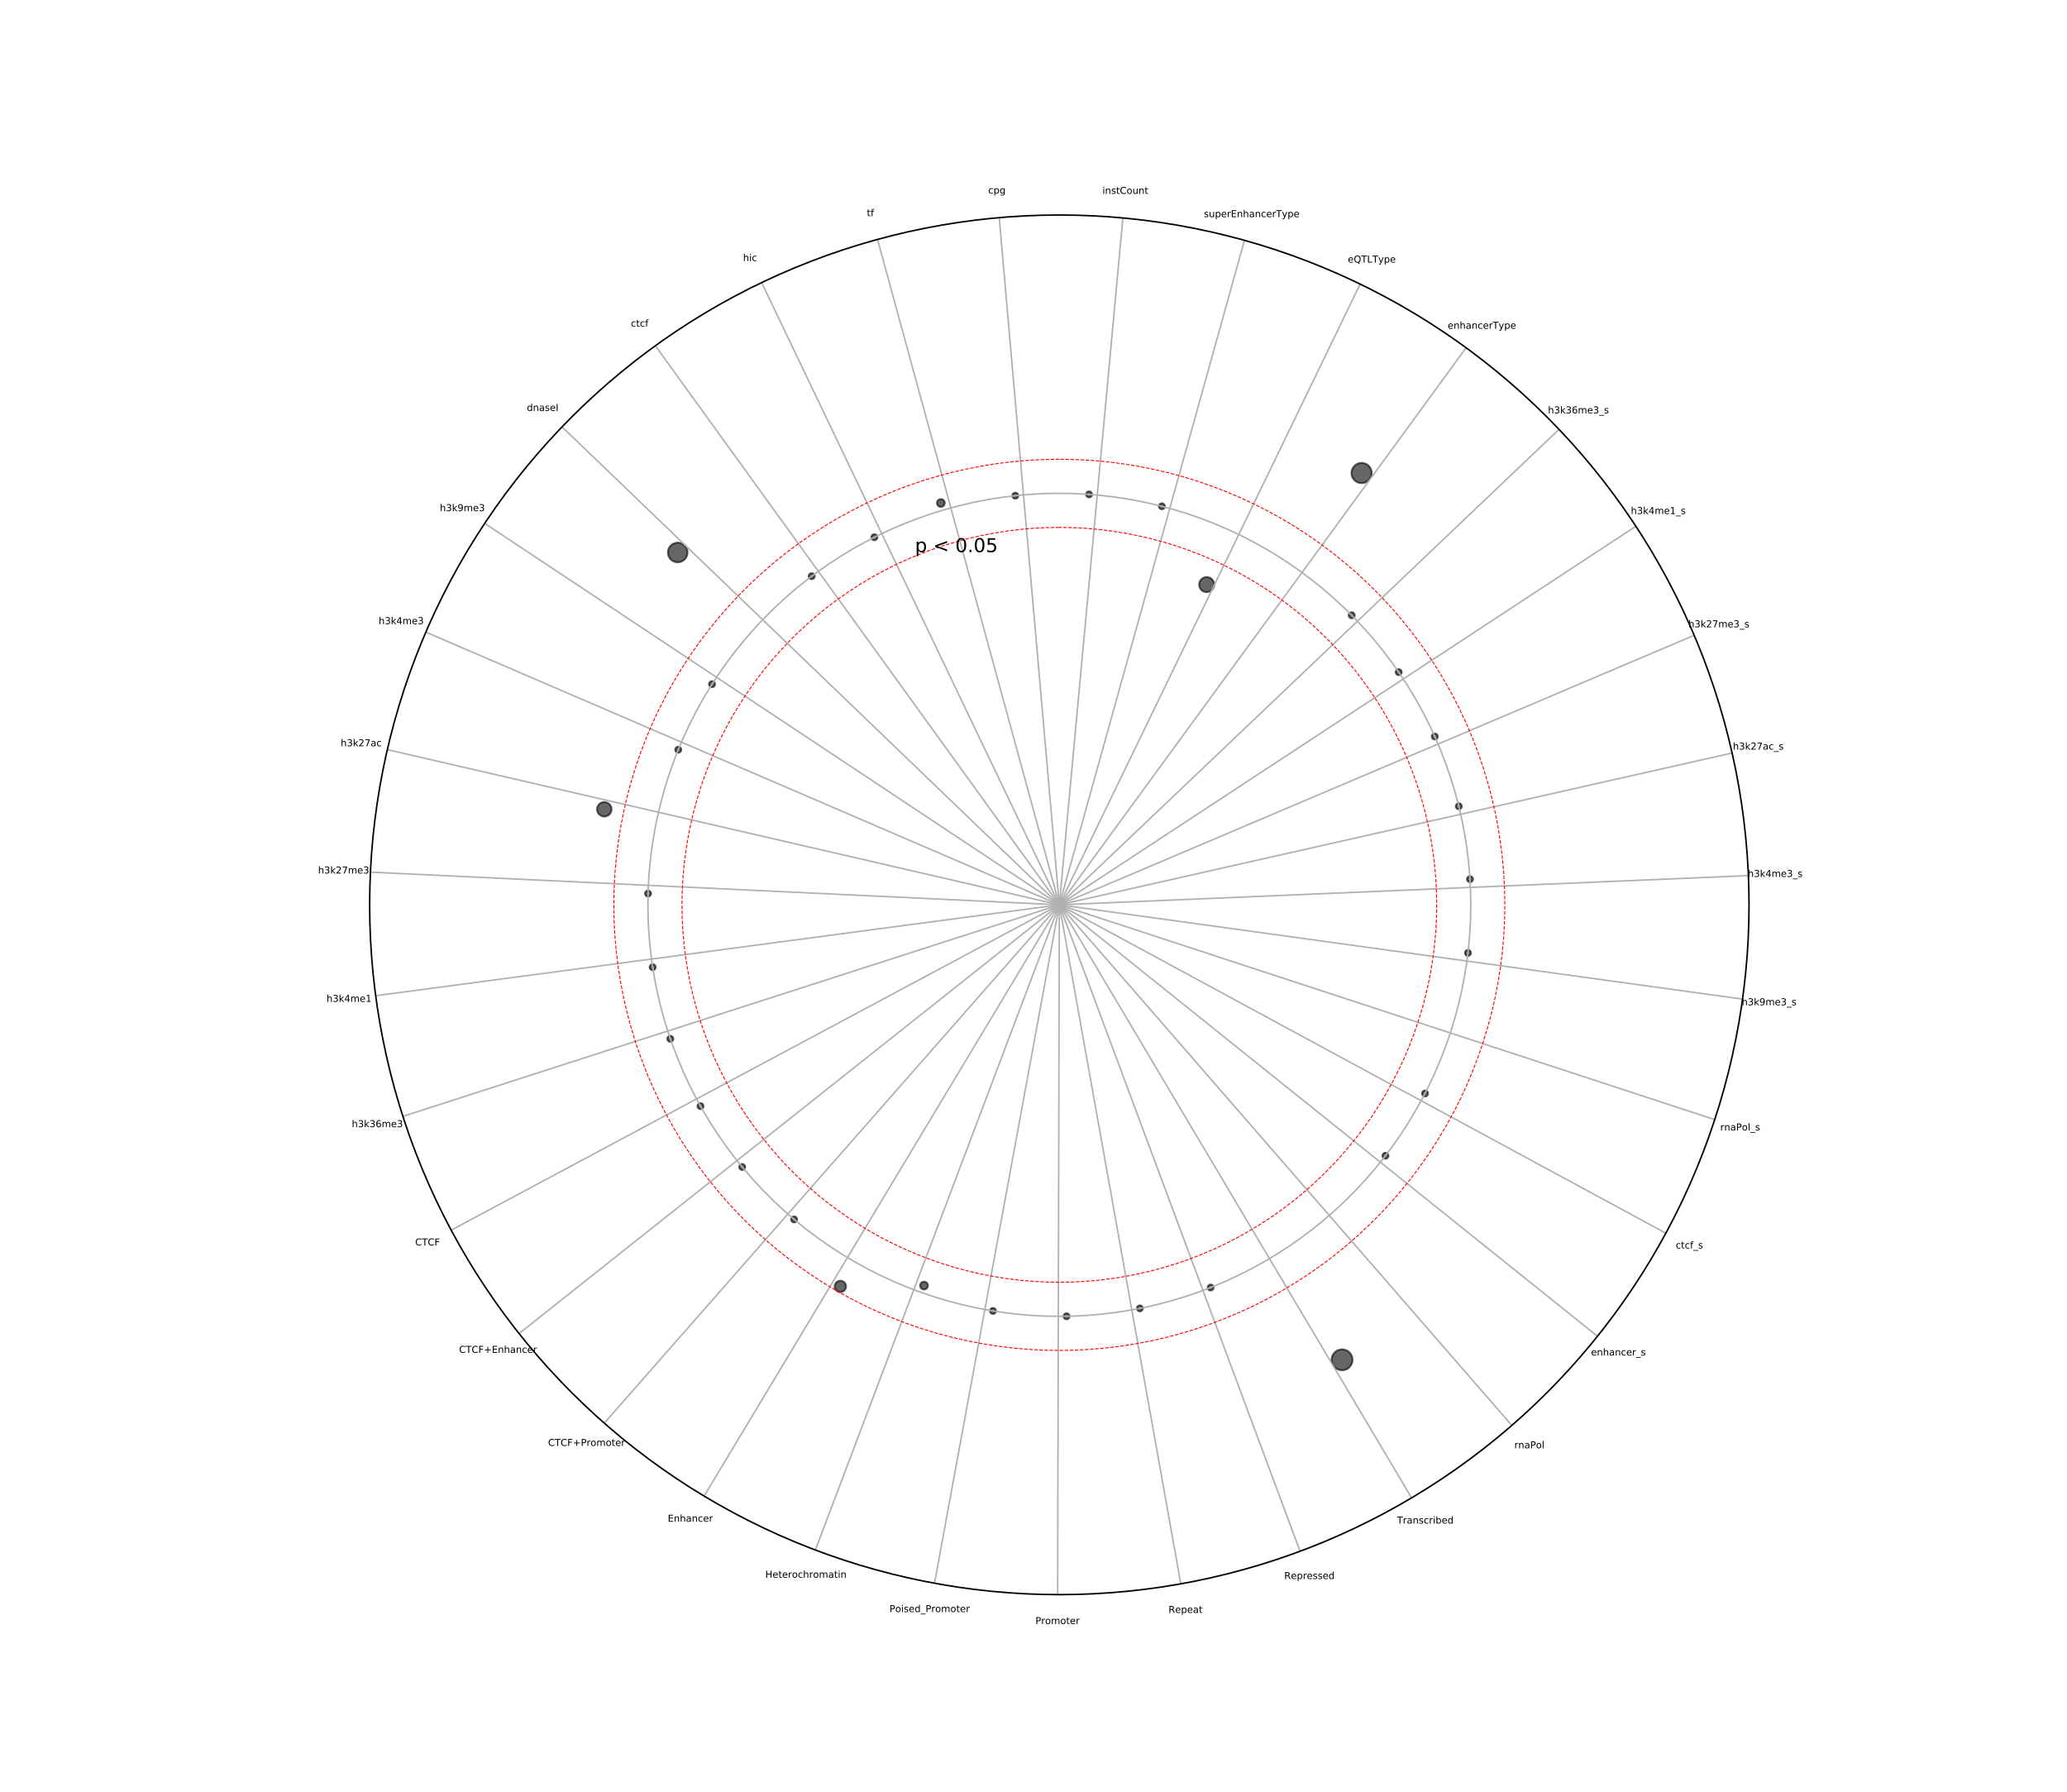 <?xml version="1.0" encoding="utf-8" standalone="no"?>
<!DOCTYPE svg PUBLIC "-//W3C//DTD SVG 1.1//EN"
  "http://www.w3.org/Graphics/SVG/1.1/DTD/svg11.dtd">
<!-- Created with matplotlib (https://matplotlib.org/) -->
<svg height="936pt" version="1.1" viewBox="0 0 1080 936" width="1080pt" xmlns="http://www.w3.org/2000/svg" xmlns:xlink="http://www.w3.org/1999/xlink">
 <defs>
  <style type="text/css">
*{stroke-linecap:butt;stroke-linejoin:round;white-space:pre;}
  </style>
 </defs>
 <g id="figure_1">
  <g id="patch_1">
   <path d="M 0 936 
L 1080 936 
L 1080 0 
L 0 0 
z
" style="fill:#ffffff;"/>
  </g>
  <g id="axes_1">
   <g id="patch_2">
    <path d="M 913.86 472.68 
C 913.86 425.358 904.539 378.496 886.429 334.776 
C 868.32 291.056 841.775 251.329 808.313 217.867 
C 774.851 184.405 735.124 157.86 691.404 139.751 
C 647.684 121.641 600.822 112.32 553.5 112.32 
C 506.178 112.32 459.316 121.641 415.596 139.751 
C 371.876 157.86 332.149 184.405 298.687 217.867 
C 265.225 251.329 238.68 291.056 220.571 334.776 
C 202.461 378.496 193.14 425.358 193.14 472.68 
C 193.14 520.002 202.461 566.864 220.571 610.584 
C 238.68 654.304 265.225 694.031 298.687 727.493 
C 332.149 760.955 371.876 787.5 415.596 805.609 
C 459.316 823.719 506.178 833.04 553.5 833.04 
C 600.822 833.04 647.684 823.719 691.404 805.609 
C 735.124 787.5 774.851 760.955 808.313 727.493 
C 841.775 694.031 868.32 654.304 886.429 610.584 
C 904.539 566.864 913.86 520.002 913.86 472.68 
M 553.5 472.68 
C 553.5 472.68 553.5 472.68 553.5 472.68 
C 553.5 472.68 553.5 472.68 553.5 472.68 
C 553.5 472.68 553.5 472.68 553.5 472.68 
C 553.5 472.68 553.5 472.68 553.5 472.68 
C 553.5 472.68 553.5 472.68 553.5 472.68 
C 553.5 472.68 553.5 472.68 553.5 472.68 
C 553.5 472.68 553.5 472.68 553.5 472.68 
C 553.5 472.68 553.5 472.68 553.5 472.68 
C 553.5 472.68 553.5 472.68 553.5 472.68 
C 553.5 472.68 553.5 472.68 553.5 472.68 
C 553.5 472.68 553.5 472.68 553.5 472.68 
C 553.5 472.68 553.5 472.68 553.5 472.68 
C 553.5 472.68 553.5 472.68 553.5 472.68 
C 553.5 472.68 553.5 472.68 553.5 472.68 
C 553.5 472.68 553.5 472.68 553.5 472.68 
C 553.5 472.68 553.5 472.68 553.5 472.68 
M 913.86 472.68 
z
" style="fill:#ffffff;"/>
   </g>
   <g id="PathCollection_1">
    <path clip-path="url(#p41d6fc104e)" d="M 530.485 260.522 
C 530.904 260.522 531.306 260.355 531.603 260.059 
C 531.899 259.762 532.066 259.36 532.066 258.941 
C 532.066 258.521 531.899 258.119 531.603 257.823 
C 531.306 257.526 530.904 257.359 530.485 257.359 
C 530.065 257.359 529.663 257.526 529.367 257.823 
C 529.07 258.119 528.903 258.521 528.903 258.941 
C 528.903 259.36 529.07 259.762 529.367 260.059 
C 529.663 260.355 530.065 260.522 530.485 260.522 
z
" style="fill-opacity:0.6;stroke:#000000;stroke-opacity:0.6;"/>
    <path clip-path="url(#p41d6fc104e)" d="M 491.593 264.8 
C 492.132 264.8 492.649 264.585 493.03 264.204 
C 493.412 263.823 493.626 263.306 493.626 262.767 
C 493.626 262.228 493.412 261.711 493.03 261.33 
C 492.649 260.949 492.132 260.735 491.593 260.735 
C 491.054 260.735 490.537 260.949 490.156 261.33 
C 489.775 261.711 489.561 262.228 489.561 262.767 
C 489.561 263.306 489.775 263.823 490.156 264.204 
C 490.537 264.585 491.054 264.8 491.593 264.8 
z
" style="fill-opacity:0.6;stroke:#000000;stroke-opacity:0.6;"/>
    <path clip-path="url(#p41d6fc104e)" d="M 456.85 282.238 
C 457.269 282.238 457.671 282.071 457.968 281.775 
C 458.264 281.478 458.431 281.076 458.431 280.657 
C 458.431 280.237 458.264 279.835 457.968 279.539 
C 457.671 279.242 457.269 279.076 456.85 279.076 
C 456.43 279.076 456.028 279.242 455.731 279.539 
C 455.435 279.835 455.268 280.237 455.268 280.657 
C 455.268 281.076 455.435 281.478 455.731 281.775 
C 456.028 282.071 456.43 282.238 456.85 282.238 
z
" style="fill-opacity:0.6;stroke:#000000;stroke-opacity:0.6;"/>
    <path clip-path="url(#p41d6fc104e)" d="M 424.116 302.581 
C 424.535 302.581 424.937 302.415 425.234 302.118 
C 425.53 301.822 425.697 301.42 425.697 301 
C 425.697 300.581 425.53 300.179 425.234 299.882 
C 424.937 299.586 424.535 299.419 424.116 299.419 
C 423.696 299.419 423.294 299.586 422.998 299.882 
C 422.701 300.179 422.535 300.581 422.535 301 
C 422.535 301.42 422.701 301.822 422.998 302.118 
C 423.294 302.415 423.696 302.581 424.116 302.581 
z
" style="fill-opacity:0.6;stroke:#000000;stroke-opacity:0.6;"/>
    <path clip-path="url(#p41d6fc104e)" d="M 354.107 293.733 
C 355.465 293.733 356.767 293.194 357.727 292.234 
C 358.688 291.273 359.227 289.971 359.227 288.613 
C 359.227 287.255 358.688 285.952 357.727 284.992 
C 356.767 284.032 355.465 283.493 354.107 283.493 
C 352.749 283.493 351.446 284.032 350.486 284.992 
C 349.526 285.952 348.986 287.255 348.986 288.613 
C 348.986 289.971 349.526 291.273 350.486 292.234 
C 351.446 293.194 352.749 293.733 354.107 293.733 
z
" style="fill-opacity:0.6;stroke:#000000;stroke-opacity:0.6;"/>
    <path clip-path="url(#p41d6fc104e)" d="M 372.042 358.991 
C 372.461 358.991 372.863 358.824 373.16 358.528 
C 373.456 358.231 373.623 357.829 373.623 357.41 
C 373.623 356.99 373.456 356.588 373.16 356.292 
C 372.863 355.995 372.461 355.829 372.042 355.829 
C 371.623 355.829 371.22 355.995 370.924 356.292 
C 370.627 356.588 370.461 356.99 370.461 357.41 
C 370.461 357.829 370.627 358.231 370.924 358.528 
C 371.22 358.824 371.623 358.991 372.042 358.991 
z
" style="fill-opacity:0.6;stroke:#000000;stroke-opacity:0.6;"/>
    <path clip-path="url(#p41d6fc104e)" d="M 354.376 393.244 
C 354.795 393.244 355.197 393.077 355.494 392.781 
C 355.79 392.484 355.957 392.082 355.957 391.663 
C 355.957 391.244 355.79 390.841 355.494 390.545 
C 355.197 390.248 354.795 390.082 354.376 390.082 
C 353.956 390.082 353.554 390.248 353.258 390.545 
C 352.961 390.841 352.795 391.244 352.795 391.663 
C 352.795 392.082 352.961 392.484 353.258 392.781 
C 353.554 393.077 353.956 393.244 354.376 393.244 
z
" style="fill-opacity:0.6;stroke:#000000;stroke-opacity:0.6;"/>
    <path clip-path="url(#p41d6fc104e)" d="M 315.737 426.551 
C 316.739 426.551 317.699 426.153 318.408 425.445 
C 319.116 424.737 319.514 423.776 319.514 422.774 
C 319.514 421.773 319.116 420.812 318.408 420.104 
C 317.699 419.396 316.739 418.998 315.737 418.998 
C 314.735 418.998 313.775 419.396 313.067 420.104 
C 312.358 420.812 311.96 421.773 311.96 422.774 
C 311.96 423.776 312.358 424.737 313.067 425.445 
C 313.775 426.153 314.735 426.551 315.737 426.551 
z
" style="fill-opacity:0.6;stroke:#000000;stroke-opacity:0.6;"/>
    <path clip-path="url(#p41d6fc104e)" d="M 338.606 468.377 
C 339.025 468.377 339.427 468.211 339.724 467.914 
C 340.02 467.618 340.187 467.215 340.187 466.796 
C 340.187 466.377 340.02 465.975 339.724 465.678 
C 339.427 465.382 339.025 465.215 338.606 465.215 
C 338.186 465.215 337.784 465.382 337.487 465.678 
C 337.191 465.975 337.024 466.377 337.024 466.796 
C 337.024 467.215 337.191 467.618 337.487 467.914 
C 337.784 468.211 338.186 468.377 338.606 468.377 
z
" style="fill-opacity:0.6;stroke:#000000;stroke-opacity:0.6;"/>
    <path clip-path="url(#p41d6fc104e)" d="M 341.008 506.843 
C 341.428 506.843 341.83 506.676 342.126 506.38 
C 342.423 506.083 342.59 505.681 342.59 505.262 
C 342.59 504.842 342.423 504.44 342.126 504.144 
C 341.83 503.847 341.428 503.68 341.008 503.68 
C 340.589 503.68 340.187 503.847 339.89 504.144 
C 339.594 504.44 339.427 504.842 339.427 505.262 
C 339.427 505.681 339.594 506.083 339.89 506.38 
C 340.187 506.676 340.589 506.843 341.008 506.843 
z
" style="fill-opacity:0.6;stroke:#000000;stroke-opacity:0.6;"/>
    <path clip-path="url(#p41d6fc104e)" d="M 350.241 544.261 
C 350.66 544.261 351.062 544.094 351.359 543.798 
C 351.655 543.501 351.822 543.099 351.822 542.68 
C 351.822 542.261 351.655 541.858 351.359 541.562 
C 351.062 541.265 350.66 541.099 350.241 541.099 
C 349.822 541.099 349.419 541.265 349.123 541.562 
C 348.826 541.858 348.66 542.261 348.66 542.68 
C 348.66 543.099 348.826 543.501 349.123 543.798 
C 349.419 544.094 349.822 544.261 350.241 544.261 
z
" style="fill-opacity:0.6;stroke:#000000;stroke-opacity:0.6;"/>
    <path clip-path="url(#p41d6fc104e)" d="M 366.006 579.429 
C 366.426 579.429 366.828 579.263 367.124 578.966 
C 367.421 578.67 367.587 578.268 367.587 577.848 
C 367.587 577.429 367.421 577.027 367.124 576.73 
C 366.828 576.434 366.426 576.267 366.006 576.267 
C 365.587 576.267 365.185 576.434 364.888 576.73 
C 364.592 577.027 364.425 577.429 364.425 577.848 
C 364.425 578.268 364.592 578.67 364.888 578.966 
C 365.185 579.263 365.587 579.429 366.006 579.429 
z
" style="fill-opacity:0.6;stroke:#000000;stroke-opacity:0.6;"/>
    <path clip-path="url(#p41d6fc104e)" d="M 387.798 611.218 
C 388.217 611.218 388.619 611.051 388.916 610.754 
C 389.212 610.458 389.379 610.056 389.379 609.636 
C 389.379 609.217 389.212 608.815 388.916 608.518 
C 388.619 608.222 388.217 608.055 387.798 608.055 
C 387.379 608.055 386.976 608.222 386.68 608.518 
C 386.383 608.815 386.217 609.217 386.217 609.636 
C 386.217 610.056 386.383 610.458 386.68 610.754 
C 386.976 611.051 387.379 611.218 387.798 611.218 
z
" style="fill-opacity:0.6;stroke:#000000;stroke-opacity:0.6;"/>
    <path clip-path="url(#p41d6fc104e)" d="M 414.915 638.604 
C 415.335 638.604 415.737 638.437 416.033 638.141 
C 416.33 637.844 416.496 637.442 416.496 637.023 
C 416.496 636.603 416.33 636.201 416.033 635.905 
C 415.737 635.608 415.335 635.442 414.915 635.442 
C 414.496 635.442 414.094 635.608 413.797 635.905 
C 413.501 636.201 413.334 636.603 413.334 637.023 
C 413.334 637.442 413.501 637.844 413.797 638.141 
C 414.094 638.437 414.496 638.604 414.915 638.604 
z
" style="fill-opacity:0.6;stroke:#000000;stroke-opacity:0.6;"/>
    <path clip-path="url(#p41d6fc104e)" d="M 439.082 674.987 
C 439.867 674.987 440.62 674.675 441.175 674.12 
C 441.73 673.565 442.042 672.813 442.042 672.028 
C 442.042 671.243 441.73 670.49 441.175 669.935 
C 440.62 669.381 439.867 669.069 439.082 669.069 
C 438.298 669.069 437.545 669.381 436.99 669.935 
C 436.435 670.49 436.123 671.243 436.123 672.028 
C 436.123 672.813 436.435 673.565 436.99 674.12 
C 437.545 674.675 438.298 674.987 439.082 674.987 
z
" style="fill-opacity:0.6;stroke:#000000;stroke-opacity:0.6;"/>
    <path clip-path="url(#p41d6fc104e)" d="M 482.796 673.619 
C 483.335 673.619 483.852 673.405 484.233 673.023 
C 484.615 672.642 484.829 672.125 484.829 671.586 
C 484.829 671.047 484.615 670.53 484.233 670.149 
C 483.852 669.768 483.335 669.554 482.796 669.554 
C 482.257 669.554 481.74 669.768 481.359 670.149 
C 480.978 670.53 480.764 671.047 480.764 671.586 
C 480.764 672.125 480.978 672.642 481.359 673.023 
C 481.74 673.405 482.257 673.619 482.796 673.619 
z
" style="fill-opacity:0.6;stroke:#000000;stroke-opacity:0.6;"/>
    <path clip-path="url(#p41d6fc104e)" d="M 518.823 686.421 
C 519.243 686.421 519.645 686.254 519.941 685.958 
C 520.238 685.661 520.405 685.259 520.405 684.84 
C 520.405 684.421 520.238 684.018 519.941 683.722 
C 519.645 683.425 519.243 683.259 518.823 683.259 
C 518.404 683.259 518.002 683.425 517.705 683.722 
C 517.409 684.018 517.242 684.421 517.242 684.84 
C 517.242 685.259 517.409 685.661 517.705 685.958 
C 518.002 686.254 518.404 686.421 518.823 686.421 
z
" style="fill-opacity:0.6;stroke:#000000;stroke-opacity:0.6;"/>
    <path clip-path="url(#p41d6fc104e)" d="M 557.263 689.203 
C 557.683 689.203 558.085 689.037 558.381 688.74 
C 558.678 688.444 558.844 688.041 558.844 687.622 
C 558.844 687.203 558.678 686.801 558.381 686.504 
C 558.085 686.208 557.683 686.041 557.263 686.041 
C 556.844 686.041 556.442 686.208 556.145 686.504 
C 555.849 686.801 555.682 687.203 555.682 687.622 
C 555.682 688.041 555.849 688.444 556.145 688.74 
C 556.442 689.037 556.844 689.203 557.263 689.203 
z
" style="fill-opacity:0.6;stroke:#000000;stroke-opacity:0.6;"/>
    <path clip-path="url(#p41d6fc104e)" d="M 595.582 685.077 
C 596.002 685.077 596.404 684.91 596.7 684.614 
C 596.997 684.317 597.163 683.915 597.163 683.496 
C 597.163 683.077 596.997 682.674 596.7 682.378 
C 596.404 682.081 596.002 681.915 595.582 681.915 
C 595.163 681.915 594.761 682.081 594.464 682.378 
C 594.168 682.674 594.001 683.077 594.001 683.496 
C 594.001 683.915 594.168 684.317 594.464 684.614 
C 594.761 684.91 595.163 685.077 595.582 685.077 
z
" style="fill-opacity:0.6;stroke:#000000;stroke-opacity:0.6;"/>
    <path clip-path="url(#p41d6fc104e)" d="M 632.549 674.175 
C 632.968 674.175 633.37 674.008 633.667 673.712 
C 633.963 673.415 634.13 673.013 634.13 672.594 
C 634.13 672.175 633.963 671.772 633.667 671.476 
C 633.37 671.179 632.968 671.013 632.549 671.013 
C 632.129 671.013 631.727 671.179 631.431 671.476 
C 631.134 671.772 630.967 672.175 630.967 672.594 
C 630.967 673.013 631.134 673.415 631.431 673.712 
C 631.727 674.008 632.129 674.175 632.549 674.175 
z
" style="fill-opacity:0.6;stroke:#000000;stroke-opacity:0.6;"/>
    <path clip-path="url(#p41d6fc104e)" d="M 701.219 715.827 
C 702.667 715.827 704.055 715.252 705.079 714.228 
C 706.102 713.205 706.677 711.816 706.677 710.369 
C 706.677 708.922 706.102 707.533 705.079 706.51 
C 704.055 705.486 702.667 704.911 701.219 704.911 
C 699.772 704.911 698.384 705.486 697.36 706.51 
C 696.337 707.533 695.762 708.922 695.762 710.369 
C 695.762 711.816 696.337 713.205 697.36 714.228 
C 698.384 715.252 699.772 715.827 701.219 715.827 
z
" style="fill-opacity:0.6;stroke:#000000;stroke-opacity:0.6;"/>
    <path clip-path="url(#p41d6fc104e)" d="M 891.099 856.828 
C 894.048 856.828 896.877 855.656 898.963 853.571 
C 901.048 851.485 902.22 848.656 902.22 845.706 
C 902.22 842.757 901.048 839.928 898.963 837.842 
C 896.877 835.756 894.048 834.584 891.099 834.584 
C 888.149 834.584 885.32 835.756 883.234 837.842 
C 881.149 839.928 879.977 842.757 879.977 845.706 
C 879.977 848.656 881.149 851.485 883.234 853.571 
C 885.32 855.656 888.149 856.828 891.099 856.828 
z
" style="fill-opacity:0.6;stroke:#000000;stroke-opacity:0.6;"/>
    <path clip-path="url(#p41d6fc104e)" d="M 723.895 605.333 
C 724.314 605.333 724.716 605.166 725.013 604.87 
C 725.309 604.573 725.476 604.171 725.476 603.752 
C 725.476 603.333 725.309 602.93 725.013 602.634 
C 724.716 602.337 724.314 602.171 723.895 602.171 
C 723.476 602.171 723.073 602.337 722.777 602.634 
C 722.48 602.93 722.314 603.333 722.314 603.752 
C 722.314 604.171 722.48 604.573 722.777 604.87 
C 723.073 605.166 723.476 605.333 723.895 605.333 
z
" style="fill-opacity:0.6;stroke:#000000;stroke-opacity:0.6;"/>
    <path clip-path="url(#p41d6fc104e)" d="M 744.56 572.802 
C 744.98 572.802 745.382 572.635 745.678 572.338 
C 745.975 572.042 746.141 571.64 746.141 571.22 
C 746.141 570.801 745.975 570.399 745.678 570.102 
C 745.382 569.806 744.98 569.639 744.56 569.639 
C 744.141 569.639 743.739 569.806 743.442 570.102 
C 743.146 570.399 742.979 570.801 742.979 571.22 
C 742.979 571.64 743.146 572.042 743.442 572.338 
C 743.739 572.635 744.141 572.802 744.56 572.802 
z
" style="fill-opacity:0.6;stroke:#000000;stroke-opacity:0.6;"/>
    <path clip-path="url(#p41d6fc104e)" d="M 930.266 596.667 
C 932.605 596.667 934.848 595.737 936.502 594.083 
C 938.156 592.429 939.086 590.186 939.086 587.847 
C 939.086 585.508 938.156 583.264 936.502 581.61 
C 934.848 579.956 932.605 579.027 930.266 579.027 
C 927.927 579.027 925.683 579.956 924.029 581.61 
C 922.375 583.264 921.446 585.508 921.446 587.847 
C 921.446 590.186 922.375 592.429 924.029 594.083 
C 925.683 595.737 927.927 596.667 930.266 596.667 
z
" style="fill-opacity:0.6;stroke:#000000;stroke-opacity:0.6;"/>
    <path clip-path="url(#p41d6fc104e)" d="M 767.002 499.384 
C 767.421 499.384 767.823 499.218 768.12 498.921 
C 768.416 498.625 768.583 498.222 768.583 497.803 
C 768.583 497.384 768.416 496.982 768.12 496.685 
C 767.823 496.389 767.421 496.222 767.002 496.222 
C 766.583 496.222 766.18 496.389 765.884 496.685 
C 765.587 496.982 765.421 497.384 765.421 497.803 
C 765.421 498.222 765.587 498.625 765.884 498.921 
C 766.18 499.218 766.583 499.384 767.002 499.384 
z
" style="fill-opacity:0.6;stroke:#000000;stroke-opacity:0.6;"/>
    <path clip-path="url(#p41d6fc104e)" d="M 768.057 460.858 
C 768.476 460.858 768.878 460.692 769.175 460.395 
C 769.471 460.099 769.638 459.696 769.638 459.277 
C 769.638 458.858 769.471 458.456 769.175 458.159 
C 768.878 457.863 768.476 457.696 768.057 457.696 
C 767.637 457.696 767.235 457.863 766.939 458.159 
C 766.642 458.456 766.476 458.858 766.476 459.277 
C 766.476 459.696 766.642 460.099 766.939 460.395 
C 767.235 460.692 767.637 460.858 768.057 460.858 
z
" style="fill-opacity:0.6;stroke:#000000;stroke-opacity:0.6;"/>
    <path clip-path="url(#p41d6fc104e)" d="M 762.216 422.763 
C 762.635 422.763 763.037 422.596 763.334 422.3 
C 763.63 422.003 763.797 421.601 763.797 421.182 
C 763.797 420.763 763.63 420.36 763.334 420.064 
C 763.037 419.767 762.635 419.601 762.216 419.601 
C 761.796 419.601 761.394 419.767 761.098 420.064 
C 760.801 420.36 760.634 420.763 760.634 421.182 
C 760.634 421.601 760.801 422.003 761.098 422.3 
C 761.394 422.596 761.796 422.763 762.216 422.763 
z
" style="fill-opacity:0.6;stroke:#000000;stroke-opacity:0.6;"/>
    <path clip-path="url(#p41d6fc104e)" d="M 749.666 386.323 
C 750.085 386.323 750.488 386.156 750.784 385.86 
C 751.081 385.563 751.247 385.161 751.247 384.742 
C 751.247 384.323 751.081 383.92 750.784 383.624 
C 750.488 383.327 750.085 383.161 749.666 383.161 
C 749.247 383.161 748.845 383.327 748.548 383.624 
C 748.252 383.92 748.085 384.323 748.085 384.742 
C 748.085 385.161 748.252 385.563 748.548 385.86 
C 748.845 386.156 749.247 386.323 749.666 386.323 
z
" style="fill-opacity:0.6;stroke:#000000;stroke-opacity:0.6;"/>
    <path clip-path="url(#p41d6fc104e)" d="M 730.812 352.709 
C 731.231 352.709 731.633 352.543 731.93 352.246 
C 732.226 351.95 732.393 351.548 732.393 351.128 
C 732.393 350.709 732.226 350.307 731.93 350.01 
C 731.633 349.714 731.231 349.547 730.812 349.547 
C 730.392 349.547 729.99 349.714 729.694 350.01 
C 729.397 350.307 729.231 350.709 729.231 351.128 
C 729.231 351.548 729.397 351.95 729.694 352.246 
C 729.99 352.543 730.392 352.709 730.812 352.709 
z
" style="fill-opacity:0.6;stroke:#000000;stroke-opacity:0.6;"/>
    <path clip-path="url(#p41d6fc104e)" d="M 706.258 323.003 
C 706.678 323.003 707.08 322.836 707.376 322.539 
C 707.673 322.243 707.839 321.841 707.839 321.421 
C 707.839 321.002 707.673 320.6 707.376 320.303 
C 707.08 320.007 706.678 319.84 706.258 319.84 
C 705.839 319.84 705.437 320.007 705.14 320.303 
C 704.844 320.6 704.677 321.002 704.677 321.421 
C 704.677 321.841 704.844 322.243 705.14 322.539 
C 705.437 322.836 705.839 323.003 706.258 323.003 
z
" style="fill-opacity:0.6;stroke:#000000;stroke-opacity:0.6;"/>
    <path clip-path="url(#p41d6fc104e)" d="M 711.428 252.392 
C 712.828 252.392 714.172 251.836 715.162 250.845 
C 716.153 249.855 716.71 248.511 716.71 247.11 
C 716.71 245.71 716.153 244.366 715.162 243.375 
C 714.172 242.385 712.828 241.828 711.428 241.828 
C 710.027 241.828 708.683 242.385 707.693 243.375 
C 706.702 244.366 706.146 245.71 706.146 247.11 
C 706.146 248.511 706.702 249.855 707.693 250.845 
C 708.683 251.836 710.027 252.392 711.428 252.392 
z
" style="fill-opacity:0.6;stroke:#000000;stroke-opacity:0.6;"/>
    <path clip-path="url(#p41d6fc104e)" d="M 630.481 309.33 
C 631.524 309.33 632.525 308.915 633.262 308.178 
C 634 307.44 634.414 306.44 634.414 305.397 
C 634.414 304.354 634 303.354 633.262 302.616 
C 632.525 301.878 631.524 301.464 630.481 301.464 
C 629.438 301.464 628.438 301.878 627.7 302.616 
C 626.963 303.354 626.549 304.354 626.549 305.397 
C 626.549 306.44 626.963 307.44 627.7 308.178 
C 628.438 308.915 629.438 309.33 630.481 309.33 
z
" style="fill-opacity:0.6;stroke:#000000;stroke-opacity:0.6;"/>
    <path clip-path="url(#p41d6fc104e)" d="M 607.055 266.064 
C 607.474 266.064 607.876 265.897 608.173 265.601 
C 608.469 265.304 608.636 264.902 608.636 264.483 
C 608.636 264.063 608.469 263.661 608.173 263.365 
C 607.876 263.068 607.474 262.902 607.055 262.902 
C 606.636 262.902 606.233 263.068 605.937 263.365 
C 605.64 263.661 605.474 264.063 605.474 264.483 
C 605.474 264.902 605.64 265.304 605.937 265.601 
C 606.233 265.897 606.636 266.064 607.055 266.064 
z
" style="fill-opacity:0.6;stroke:#000000;stroke-opacity:0.6;"/>
    <path clip-path="url(#p41d6fc104e)" d="M 569.019 259.847 
C 569.438 259.847 569.841 259.68 570.137 259.384 
C 570.434 259.087 570.6 258.685 570.6 258.266 
C 570.6 257.847 570.434 257.444 570.137 257.148 
C 569.841 256.851 569.438 256.685 569.019 256.685 
C 568.6 256.685 568.198 256.851 567.901 257.148 
C 567.605 257.444 567.438 257.847 567.438 258.266 
C 567.438 258.685 567.605 259.087 567.901 259.384 
C 568.198 259.68 568.6 259.847 569.019 259.847 
z
" style="fill-opacity:0.6;stroke:#000000;stroke-opacity:0.6;"/>
   </g>
   <g id="matplotlib.axis_1">
    <g id="xtick_1">
     <g id="line2d_1">
      <path clip-path="url(#p41d6fc104e)" d="M 553.5 472.68 
L 522.093 113.691 
" style="fill:none;stroke:#b0b0b0;stroke-linecap:square;stroke-width:0.8;"/>
     </g>
     <g id="text_1">
      <!-- cpg -->
      <defs>
       <path d="M 48.781 52.594 
L 48.781 44.188 
Q 44.969 46.297 41.141 47.344 
Q 37.312 48.391 33.406 48.391 
Q 24.656 48.391 19.812 42.844 
Q 14.984 37.312 14.984 27.297 
Q 14.984 17.281 19.812 11.734 
Q 24.656 6.203 33.406 6.203 
Q 37.312 6.203 41.141 7.25 
Q 44.969 8.297 48.781 10.406 
L 48.781 2.094 
Q 45.016 0.344 40.984 -0.531 
Q 36.969 -1.422 32.422 -1.422 
Q 20.062 -1.422 12.781 6.344 
Q 5.516 14.109 5.516 27.297 
Q 5.516 40.672 12.859 48.328 
Q 20.219 56 33.016 56 
Q 37.156 56 41.109 55.141 
Q 45.062 54.297 48.781 52.594 
z
" id="DejaVuSans-99"/>
       <path d="M 18.109 8.203 
L 18.109 -20.797 
L 9.078 -20.797 
L 9.078 54.688 
L 18.109 54.688 
L 18.109 46.391 
Q 20.953 51.266 25.266 53.625 
Q 29.594 56 35.594 56 
Q 45.562 56 51.781 48.094 
Q 58.016 40.188 58.016 27.297 
Q 58.016 14.406 51.781 6.484 
Q 45.562 -1.422 35.594 -1.422 
Q 29.594 -1.422 25.266 0.953 
Q 20.953 3.328 18.109 8.203 
z
M 48.688 27.297 
Q 48.688 37.203 44.609 42.844 
Q 40.531 48.484 33.406 48.484 
Q 26.266 48.484 22.188 42.844 
Q 18.109 37.203 18.109 27.297 
Q 18.109 17.391 22.188 11.75 
Q 26.266 6.109 33.406 6.109 
Q 40.531 6.109 44.609 11.75 
Q 48.688 17.391 48.688 27.297 
z
" id="DejaVuSans-112"/>
       <path d="M 45.406 27.984 
Q 45.406 37.75 41.375 43.109 
Q 37.359 48.484 30.078 48.484 
Q 22.859 48.484 18.828 43.109 
Q 14.797 37.75 14.797 27.984 
Q 14.797 18.266 18.828 12.891 
Q 22.859 7.516 30.078 7.516 
Q 37.359 7.516 41.375 12.891 
Q 45.406 18.266 45.406 27.984 
z
M 54.391 6.781 
Q 54.391 -7.172 48.188 -13.984 
Q 42 -20.797 29.203 -20.797 
Q 24.469 -20.797 20.266 -20.094 
Q 16.062 -19.391 12.109 -17.922 
L 12.109 -9.188 
Q 16.062 -11.328 19.922 -12.344 
Q 23.781 -13.375 27.781 -13.375 
Q 36.625 -13.375 41.016 -8.766 
Q 45.406 -4.156 45.406 5.172 
L 45.406 9.625 
Q 42.625 4.781 38.281 2.391 
Q 33.938 0 27.875 0 
Q 17.828 0 11.672 7.656 
Q 5.516 15.328 5.516 27.984 
Q 5.516 40.672 11.672 48.328 
Q 17.828 56 27.875 56 
Q 33.938 56 38.281 53.609 
Q 42.625 51.219 45.406 46.391 
L 45.406 54.688 
L 54.391 54.688 
z
" id="DejaVuSans-103"/>
      </defs>
      <g transform="translate(516.324 101.124)scale(0.05 -0.05)">
       <use xlink:href="#DejaVuSans-99"/>
       <use x="54.98" xlink:href="#DejaVuSans-112"/>
       <use x="118.457" xlink:href="#DejaVuSans-103"/>
      </g>
     </g>
    </g>
    <g id="xtick_2">
     <g id="line2d_2">
      <path clip-path="url(#p41d6fc104e)" d="M 553.5 472.68 
L 458.497 125.068 
" style="fill:none;stroke:#b0b0b0;stroke-linecap:square;stroke-width:0.8;"/>
     </g>
     <g id="text_2">
      <!-- tf -->
      <defs>
       <path d="M 18.312 70.219 
L 18.312 54.688 
L 36.812 54.688 
L 36.812 47.703 
L 18.312 47.703 
L 18.312 18.016 
Q 18.312 11.328 20.141 9.422 
Q 21.969 7.516 27.594 7.516 
L 36.812 7.516 
L 36.812 0 
L 27.594 0 
Q 17.188 0 13.234 3.875 
Q 9.281 7.766 9.281 18.016 
L 9.281 47.703 
L 2.688 47.703 
L 2.688 54.688 
L 9.281 54.688 
L 9.281 70.219 
z
" id="DejaVuSans-116"/>
       <path d="M 37.109 75.984 
L 37.109 68.5 
L 28.516 68.5 
Q 23.688 68.5 21.797 66.547 
Q 19.922 64.594 19.922 59.516 
L 19.922 54.688 
L 34.719 54.688 
L 34.719 47.703 
L 19.922 47.703 
L 19.922 0 
L 10.891 0 
L 10.891 47.703 
L 2.297 47.703 
L 2.297 54.688 
L 10.891 54.688 
L 10.891 58.5 
Q 10.891 67.625 15.141 71.797 
Q 19.391 75.984 28.609 75.984 
z
" id="DejaVuSans-102"/>
      </defs>
      <g transform="translate(452.946 112.943)scale(0.05 -0.05)">
       <use xlink:href="#DejaVuSans-116"/>
       <use x="39.209" xlink:href="#DejaVuSans-102"/>
      </g>
     </g>
    </g>
    <g id="xtick_3">
     <g id="line2d_3">
      <path clip-path="url(#p41d6fc104e)" d="M 553.5 472.68 
L 397.956 147.618 
" style="fill:none;stroke:#b0b0b0;stroke-linecap:square;stroke-width:0.8;"/>
     </g>
     <g id="text_3">
      <!-- hic -->
      <defs>
       <path d="M 54.891 33.016 
L 54.891 0 
L 45.906 0 
L 45.906 32.719 
Q 45.906 40.484 42.875 44.328 
Q 39.844 48.188 33.797 48.188 
Q 26.516 48.188 22.312 43.547 
Q 18.109 38.922 18.109 30.906 
L 18.109 0 
L 9.078 0 
L 9.078 75.984 
L 18.109 75.984 
L 18.109 46.188 
Q 21.344 51.125 25.703 53.562 
Q 30.078 56 35.797 56 
Q 45.219 56 50.047 50.172 
Q 54.891 44.344 54.891 33.016 
z
" id="DejaVuSans-104"/>
       <path d="M 9.422 54.688 
L 18.406 54.688 
L 18.406 0 
L 9.422 0 
z
M 9.422 75.984 
L 18.406 75.984 
L 18.406 64.594 
L 9.422 64.594 
z
" id="DejaVuSans-105"/>
      </defs>
      <g transform="translate(388.259 136.369)scale(0.05 -0.05)">
       <use xlink:href="#DejaVuSans-104"/>
       <use x="63.379" xlink:href="#DejaVuSans-105"/>
       <use x="91.162" xlink:href="#DejaVuSans-99"/>
      </g>
     </g>
    </g>
    <g id="xtick_4">
     <g id="line2d_4">
      <path clip-path="url(#p41d6fc104e)" d="M 553.5 472.68 
L 342.413 180.615 
" style="fill:none;stroke:#b0b0b0;stroke-linecap:square;stroke-width:0.8;"/>
     </g>
     <g id="text_4">
      <!-- ctcf -->
      <g transform="translate(329.603 170.648)scale(0.05 -0.05)">
       <use xlink:href="#DejaVuSans-99"/>
       <use x="54.98" xlink:href="#DejaVuSans-116"/>
       <use x="94.189" xlink:href="#DejaVuSans-99"/>
       <use x="149.17" xlink:href="#DejaVuSans-102"/>
      </g>
     </g>
    </g>
    <g id="xtick_5">
     <g id="line2d_5">
      <path clip-path="url(#p41d6fc104e)" d="M 553.5 472.68 
L 293.655 223 
" style="fill:none;stroke:#b0b0b0;stroke-linecap:square;stroke-width:0.8;"/>
     </g>
     <g id="text_5">
      <!-- dnaseI -->
      <defs>
       <path d="M 45.406 46.391 
L 45.406 75.984 
L 54.391 75.984 
L 54.391 0 
L 45.406 0 
L 45.406 8.203 
Q 42.578 3.328 38.25 0.953 
Q 33.938 -1.422 27.875 -1.422 
Q 17.969 -1.422 11.734 6.484 
Q 5.516 14.406 5.516 27.297 
Q 5.516 40.188 11.734 48.094 
Q 17.969 56 27.875 56 
Q 33.938 56 38.25 53.625 
Q 42.578 51.266 45.406 46.391 
z
M 14.797 27.297 
Q 14.797 17.391 18.875 11.75 
Q 22.953 6.109 30.078 6.109 
Q 37.203 6.109 41.297 11.75 
Q 45.406 17.391 45.406 27.297 
Q 45.406 37.203 41.297 42.844 
Q 37.203 48.484 30.078 48.484 
Q 22.953 48.484 18.875 42.844 
Q 14.797 37.203 14.797 27.297 
z
" id="DejaVuSans-100"/>
       <path d="M 54.891 33.016 
L 54.891 0 
L 45.906 0 
L 45.906 32.719 
Q 45.906 40.484 42.875 44.328 
Q 39.844 48.188 33.797 48.188 
Q 26.516 48.188 22.312 43.547 
Q 18.109 38.922 18.109 30.906 
L 18.109 0 
L 9.078 0 
L 9.078 54.688 
L 18.109 54.688 
L 18.109 46.188 
Q 21.344 51.125 25.703 53.562 
Q 30.078 56 35.797 56 
Q 45.219 56 50.047 50.172 
Q 54.891 44.344 54.891 33.016 
z
" id="DejaVuSans-110"/>
       <path d="M 34.281 27.484 
Q 23.391 27.484 19.188 25 
Q 14.984 22.516 14.984 16.5 
Q 14.984 11.719 18.141 8.906 
Q 21.297 6.109 26.703 6.109 
Q 34.188 6.109 38.703 11.406 
Q 43.219 16.703 43.219 25.484 
L 43.219 27.484 
z
M 52.203 31.203 
L 52.203 0 
L 43.219 0 
L 43.219 8.297 
Q 40.141 3.328 35.547 0.953 
Q 30.953 -1.422 24.312 -1.422 
Q 15.922 -1.422 10.953 3.297 
Q 6 8.016 6 15.922 
Q 6 25.141 12.172 29.828 
Q 18.359 34.516 30.609 34.516 
L 43.219 34.516 
L 43.219 35.406 
Q 43.219 41.609 39.141 45 
Q 35.062 48.391 27.688 48.391 
Q 23 48.391 18.547 47.266 
Q 14.109 46.141 10.016 43.891 
L 10.016 52.203 
Q 14.938 54.109 19.578 55.047 
Q 24.219 56 28.609 56 
Q 40.484 56 46.344 49.844 
Q 52.203 43.703 52.203 31.203 
z
" id="DejaVuSans-97"/>
       <path d="M 44.281 53.078 
L 44.281 44.578 
Q 40.484 46.531 36.375 47.5 
Q 32.281 48.484 27.875 48.484 
Q 21.188 48.484 17.844 46.438 
Q 14.5 44.391 14.5 40.281 
Q 14.5 37.156 16.891 35.375 
Q 19.281 33.594 26.516 31.984 
L 29.594 31.297 
Q 39.156 29.25 43.188 25.516 
Q 47.219 21.781 47.219 15.094 
Q 47.219 7.469 41.188 3.016 
Q 35.156 -1.422 24.609 -1.422 
Q 20.219 -1.422 15.453 -0.562 
Q 10.688 0.297 5.422 2 
L 5.422 11.281 
Q 10.406 8.688 15.234 7.391 
Q 20.062 6.109 24.812 6.109 
Q 31.156 6.109 34.562 8.281 
Q 37.984 10.453 37.984 14.406 
Q 37.984 18.062 35.516 20.016 
Q 33.062 21.969 24.703 23.781 
L 21.578 24.516 
Q 13.234 26.266 9.516 29.906 
Q 5.812 33.547 5.812 39.891 
Q 5.812 47.609 11.281 51.797 
Q 16.75 56 26.812 56 
Q 31.781 56 36.172 55.266 
Q 40.578 54.547 44.281 53.078 
z
" id="DejaVuSans-115"/>
       <path d="M 56.203 29.594 
L 56.203 25.203 
L 14.891 25.203 
Q 15.484 15.922 20.484 11.062 
Q 25.484 6.203 34.422 6.203 
Q 39.594 6.203 44.453 7.469 
Q 49.312 8.734 54.109 11.281 
L 54.109 2.781 
Q 49.266 0.734 44.188 -0.344 
Q 39.109 -1.422 33.891 -1.422 
Q 20.797 -1.422 13.156 6.188 
Q 5.516 13.812 5.516 26.812 
Q 5.516 40.234 12.766 48.109 
Q 20.016 56 32.328 56 
Q 43.359 56 49.781 48.891 
Q 56.203 41.797 56.203 29.594 
z
M 47.219 32.234 
Q 47.125 39.594 43.094 43.984 
Q 39.062 48.391 32.422 48.391 
Q 24.906 48.391 20.391 44.141 
Q 15.875 39.891 15.188 32.172 
z
" id="DejaVuSans-101"/>
       <path d="M 9.812 72.906 
L 19.672 72.906 
L 19.672 0 
L 9.812 0 
z
" id="DejaVuSans-73"/>
      </defs>
      <g transform="translate(275.279 214.68)scale(0.05 -0.05)">
       <use xlink:href="#DejaVuSans-100"/>
       <use x="63.477" xlink:href="#DejaVuSans-110"/>
       <use x="126.855" xlink:href="#DejaVuSans-97"/>
       <use x="188.135" xlink:href="#DejaVuSans-115"/>
       <use x="240.234" xlink:href="#DejaVuSans-101"/>
       <use x="301.758" xlink:href="#DejaVuSans-73"/>
      </g>
     </g>
    </g>
    <g id="xtick_6">
     <g id="line2d_6">
      <path clip-path="url(#p41d6fc104e)" d="M 553.5 472.68 
L 253.249 273.41 
" style="fill:none;stroke:#b0b0b0;stroke-linecap:square;stroke-width:0.8;"/>
     </g>
     <g id="text_6">
      <!-- h3k9me3 -->
      <defs>
       <path d="M 40.578 39.312 
Q 47.656 37.797 51.625 33 
Q 55.609 28.219 55.609 21.188 
Q 55.609 10.406 48.188 4.484 
Q 40.766 -1.422 27.094 -1.422 
Q 22.516 -1.422 17.656 -0.516 
Q 12.797 0.391 7.625 2.203 
L 7.625 11.719 
Q 11.719 9.328 16.594 8.109 
Q 21.484 6.891 26.812 6.891 
Q 36.078 6.891 40.938 10.547 
Q 45.797 14.203 45.797 21.188 
Q 45.797 27.641 41.281 31.266 
Q 36.766 34.906 28.719 34.906 
L 20.219 34.906 
L 20.219 43.016 
L 29.109 43.016 
Q 36.375 43.016 40.234 45.922 
Q 44.094 48.828 44.094 54.297 
Q 44.094 59.906 40.109 62.906 
Q 36.141 65.922 28.719 65.922 
Q 24.656 65.922 20.016 65.031 
Q 15.375 64.156 9.812 62.312 
L 9.812 71.094 
Q 15.438 72.656 20.344 73.438 
Q 25.25 74.219 29.594 74.219 
Q 40.828 74.219 47.359 69.109 
Q 53.906 64.016 53.906 55.328 
Q 53.906 49.266 50.438 45.094 
Q 46.969 40.922 40.578 39.312 
z
" id="DejaVuSans-51"/>
       <path d="M 9.078 75.984 
L 18.109 75.984 
L 18.109 31.109 
L 44.922 54.688 
L 56.391 54.688 
L 27.391 29.109 
L 57.625 0 
L 45.906 0 
L 18.109 26.703 
L 18.109 0 
L 9.078 0 
z
" id="DejaVuSans-107"/>
       <path d="M 10.984 1.516 
L 10.984 10.5 
Q 14.703 8.734 18.5 7.812 
Q 22.312 6.891 25.984 6.891 
Q 35.75 6.891 40.891 13.453 
Q 46.047 20.016 46.781 33.406 
Q 43.953 29.203 39.594 26.953 
Q 35.25 24.703 29.984 24.703 
Q 19.047 24.703 12.672 31.312 
Q 6.297 37.938 6.297 49.422 
Q 6.297 60.641 12.938 67.422 
Q 19.578 74.219 30.609 74.219 
Q 43.266 74.219 49.922 64.516 
Q 56.594 54.828 56.594 36.375 
Q 56.594 19.141 48.406 8.859 
Q 40.234 -1.422 26.422 -1.422 
Q 22.703 -1.422 18.891 -0.688 
Q 15.094 0.047 10.984 1.516 
z
M 30.609 32.422 
Q 37.25 32.422 41.125 36.953 
Q 45.016 41.5 45.016 49.422 
Q 45.016 57.281 41.125 61.844 
Q 37.25 66.406 30.609 66.406 
Q 23.969 66.406 20.094 61.844 
Q 16.219 57.281 16.219 49.422 
Q 16.219 41.5 20.094 36.953 
Q 23.969 32.422 30.609 32.422 
z
" id="DejaVuSans-57"/>
       <path d="M 52 44.188 
Q 55.375 50.25 60.062 53.125 
Q 64.75 56 71.094 56 
Q 79.641 56 84.281 50.016 
Q 88.922 44.047 88.922 33.016 
L 88.922 0 
L 79.891 0 
L 79.891 32.719 
Q 79.891 40.578 77.094 44.375 
Q 74.312 48.188 68.609 48.188 
Q 61.625 48.188 57.562 43.547 
Q 53.516 38.922 53.516 30.906 
L 53.516 0 
L 44.484 0 
L 44.484 32.719 
Q 44.484 40.625 41.703 44.406 
Q 38.922 48.188 33.109 48.188 
Q 26.219 48.188 22.156 43.531 
Q 18.109 38.875 18.109 30.906 
L 18.109 0 
L 9.078 0 
L 9.078 54.688 
L 18.109 54.688 
L 18.109 46.188 
Q 21.188 51.219 25.484 53.609 
Q 29.781 56 35.688 56 
Q 41.656 56 45.828 52.969 
Q 50 49.953 52 44.188 
z
" id="DejaVuSans-109"/>
      </defs>
      <g transform="translate(229.807 267.048)scale(0.05 -0.05)">
       <use xlink:href="#DejaVuSans-104"/>
       <use x="63.379" xlink:href="#DejaVuSans-51"/>
       <use x="127.002" xlink:href="#DejaVuSans-107"/>
       <use x="184.912" xlink:href="#DejaVuSans-57"/>
       <use x="248.535" xlink:href="#DejaVuSans-109"/>
       <use x="345.947" xlink:href="#DejaVuSans-101"/>
       <use x="407.471" xlink:href="#DejaVuSans-51"/>
      </g>
     </g>
    </g>
    <g id="xtick_7">
     <g id="line2d_7">
      <path clip-path="url(#p41d6fc104e)" d="M 553.5 472.68 
L 222.493 330.224 
" style="fill:none;stroke:#b0b0b0;stroke-linecap:square;stroke-width:0.8;"/>
     </g>
     <g id="text_7">
      <!-- h3k4me3 -->
      <defs>
       <path d="M 37.797 64.312 
L 12.891 25.391 
L 37.797 25.391 
z
M 35.203 72.906 
L 47.609 72.906 
L 47.609 25.391 
L 58.016 25.391 
L 58.016 17.188 
L 47.609 17.188 
L 47.609 0 
L 37.797 0 
L 37.797 17.188 
L 4.891 17.188 
L 4.891 26.703 
z
" id="DejaVuSans-52"/>
      </defs>
      <g transform="translate(197.856 326.069)scale(0.05 -0.05)">
       <use xlink:href="#DejaVuSans-104"/>
       <use x="63.379" xlink:href="#DejaVuSans-51"/>
       <use x="127.002" xlink:href="#DejaVuSans-107"/>
       <use x="184.912" xlink:href="#DejaVuSans-52"/>
       <use x="248.535" xlink:href="#DejaVuSans-109"/>
       <use x="345.947" xlink:href="#DejaVuSans-101"/>
       <use x="407.471" xlink:href="#DejaVuSans-51"/>
      </g>
     </g>
    </g>
    <g id="xtick_8">
     <g id="line2d_8">
      <path clip-path="url(#p41d6fc104e)" d="M 553.5 472.68 
L 202.376 391.617 
" style="fill:none;stroke:#b0b0b0;stroke-linecap:square;stroke-width:0.8;"/>
     </g>
     <g id="text_8">
      <!-- h3k27ac -->
      <defs>
       <path d="M 19.188 8.297 
L 53.609 8.297 
L 53.609 0 
L 7.328 0 
L 7.328 8.297 
Q 12.938 14.109 22.625 23.891 
Q 32.328 33.688 34.812 36.531 
Q 39.547 41.844 41.422 45.531 
Q 43.312 49.219 43.312 52.781 
Q 43.312 58.594 39.234 62.25 
Q 35.156 65.922 28.609 65.922 
Q 23.969 65.922 18.812 64.312 
Q 13.672 62.703 7.812 59.422 
L 7.812 69.391 
Q 13.766 71.781 18.938 73 
Q 24.125 74.219 28.422 74.219 
Q 39.75 74.219 46.484 68.547 
Q 53.219 62.891 53.219 53.422 
Q 53.219 48.922 51.531 44.891 
Q 49.859 40.875 45.406 35.406 
Q 44.188 33.984 37.641 27.219 
Q 31.109 20.453 19.188 8.297 
z
" id="DejaVuSans-50"/>
       <path d="M 8.203 72.906 
L 55.078 72.906 
L 55.078 68.703 
L 28.609 0 
L 18.312 0 
L 43.219 64.594 
L 8.203 64.594 
z
" id="DejaVuSans-55"/>
      </defs>
      <g transform="translate(178.024 389.847)scale(0.05 -0.05)">
       <use xlink:href="#DejaVuSans-104"/>
       <use x="63.379" xlink:href="#DejaVuSans-51"/>
       <use x="127.002" xlink:href="#DejaVuSans-107"/>
       <use x="184.912" xlink:href="#DejaVuSans-50"/>
       <use x="248.535" xlink:href="#DejaVuSans-55"/>
       <use x="312.158" xlink:href="#DejaVuSans-97"/>
       <use x="373.438" xlink:href="#DejaVuSans-99"/>
      </g>
     </g>
    </g>
    <g id="xtick_9">
     <g id="line2d_9">
      <path clip-path="url(#p41d6fc104e)" d="M 553.5 472.68 
L 193.544 455.615 
" style="fill:none;stroke:#b0b0b0;stroke-linecap:square;stroke-width:0.8;"/>
     </g>
     <g id="text_9">
      <!-- h3k27me3 -->
      <g transform="translate(166.192 456.332)scale(0.05 -0.05)">
       <use xlink:href="#DejaVuSans-104"/>
       <use x="63.379" xlink:href="#DejaVuSans-51"/>
       <use x="127.002" xlink:href="#DejaVuSans-107"/>
       <use x="184.912" xlink:href="#DejaVuSans-50"/>
       <use x="248.535" xlink:href="#DejaVuSans-55"/>
       <use x="312.158" xlink:href="#DejaVuSans-109"/>
       <use x="409.57" xlink:href="#DejaVuSans-101"/>
       <use x="471.094" xlink:href="#DejaVuSans-51"/>
      </g>
     </g>
    </g>
    <g id="xtick_10">
     <g id="line2d_10">
      <path clip-path="url(#p41d6fc104e)" d="M 553.5 472.68 
L 196.282 520.162 
" style="fill:none;stroke:#b0b0b0;stroke-linecap:square;stroke-width:0.8;"/>
     </g>
     <g id="text_10">
      <!-- h3k4me1 -->
      <defs>
       <path d="M 12.406 8.297 
L 28.516 8.297 
L 28.516 63.922 
L 10.984 60.406 
L 10.984 69.391 
L 28.422 72.906 
L 38.281 72.906 
L 38.281 8.297 
L 54.391 8.297 
L 54.391 0 
L 12.406 0 
z
" id="DejaVuSans-49"/>
      </defs>
      <g transform="translate(170.627 523.386)scale(0.05 -0.05)">
       <use xlink:href="#DejaVuSans-104"/>
       <use x="63.379" xlink:href="#DejaVuSans-51"/>
       <use x="127.002" xlink:href="#DejaVuSans-107"/>
       <use x="184.912" xlink:href="#DejaVuSans-52"/>
       <use x="248.535" xlink:href="#DejaVuSans-109"/>
       <use x="345.947" xlink:href="#DejaVuSans-101"/>
       <use x="407.471" xlink:href="#DejaVuSans-49"/>
      </g>
     </g>
    </g>
    <g id="xtick_11">
     <g id="line2d_11">
      <path clip-path="url(#p41d6fc104e)" d="M 553.5 472.68 
L 210.501 583.182 
" style="fill:none;stroke:#b0b0b0;stroke-linecap:square;stroke-width:0.8;"/>
     </g>
     <g id="text_11">
      <!-- h3k36me3 -->
      <defs>
       <path d="M 33.016 40.375 
Q 26.375 40.375 22.484 35.828 
Q 18.609 31.297 18.609 23.391 
Q 18.609 15.531 22.484 10.953 
Q 26.375 6.391 33.016 6.391 
Q 39.656 6.391 43.531 10.953 
Q 47.406 15.531 47.406 23.391 
Q 47.406 31.297 43.531 35.828 
Q 39.656 40.375 33.016 40.375 
z
M 52.594 71.297 
L 52.594 62.312 
Q 48.875 64.062 45.094 64.984 
Q 41.312 65.922 37.594 65.922 
Q 27.828 65.922 22.672 59.328 
Q 17.531 52.734 16.797 39.406 
Q 19.672 43.656 24.016 45.922 
Q 28.375 48.188 33.594 48.188 
Q 44.578 48.188 50.953 41.516 
Q 57.328 34.859 57.328 23.391 
Q 57.328 12.156 50.688 5.359 
Q 44.047 -1.422 33.016 -1.422 
Q 20.359 -1.422 13.672 8.266 
Q 6.984 17.969 6.984 36.375 
Q 6.984 53.656 15.188 63.938 
Q 23.391 74.219 37.203 74.219 
Q 40.922 74.219 44.703 73.484 
Q 48.484 72.75 52.594 71.297 
z
" id="DejaVuSans-54"/>
      </defs>
      <g transform="translate(183.807 588.855)scale(0.05 -0.05)">
       <use xlink:href="#DejaVuSans-104"/>
       <use x="63.379" xlink:href="#DejaVuSans-51"/>
       <use x="127.002" xlink:href="#DejaVuSans-107"/>
       <use x="184.912" xlink:href="#DejaVuSans-51"/>
       <use x="248.535" xlink:href="#DejaVuSans-54"/>
       <use x="312.158" xlink:href="#DejaVuSans-109"/>
       <use x="409.57" xlink:href="#DejaVuSans-101"/>
       <use x="471.094" xlink:href="#DejaVuSans-51"/>
      </g>
     </g>
    </g>
    <g id="xtick_12">
     <g id="line2d_12">
      <path clip-path="url(#p41d6fc104e)" d="M 553.5 472.68 
L 235.744 642.652 
" style="fill:none;stroke:#b0b0b0;stroke-linecap:square;stroke-width:0.8;"/>
     </g>
     <g id="text_12">
      <!-- CTCF -->
      <defs>
       <path d="M 64.406 67.281 
L 64.406 56.891 
Q 59.422 61.531 53.781 63.812 
Q 48.141 66.109 41.797 66.109 
Q 29.297 66.109 22.656 58.469 
Q 16.016 50.828 16.016 36.375 
Q 16.016 21.969 22.656 14.328 
Q 29.297 6.688 41.797 6.688 
Q 48.141 6.688 53.781 8.984 
Q 59.422 11.281 64.406 15.922 
L 64.406 5.609 
Q 59.234 2.094 53.438 0.328 
Q 47.656 -1.422 41.219 -1.422 
Q 24.656 -1.422 15.125 8.703 
Q 5.609 18.844 5.609 36.375 
Q 5.609 53.953 15.125 64.078 
Q 24.656 74.219 41.219 74.219 
Q 47.75 74.219 53.531 72.484 
Q 59.328 70.75 64.406 67.281 
z
" id="DejaVuSans-67"/>
       <path d="M -0.297 72.906 
L 61.375 72.906 
L 61.375 64.594 
L 35.5 64.594 
L 35.5 0 
L 25.594 0 
L 25.594 64.594 
L -0.297 64.594 
z
" id="DejaVuSans-84"/>
       <path d="M 9.812 72.906 
L 51.703 72.906 
L 51.703 64.594 
L 19.672 64.594 
L 19.672 43.109 
L 48.578 43.109 
L 48.578 34.812 
L 19.672 34.812 
L 19.672 0 
L 9.812 0 
z
" id="DejaVuSans-70"/>
      </defs>
      <g transform="translate(216.945 650.635)scale(0.05 -0.05)">
       <use xlink:href="#DejaVuSans-67"/>
       <use x="69.824" xlink:href="#DejaVuSans-84"/>
       <use x="130.83" xlink:href="#DejaVuSans-67"/>
       <use x="200.654" xlink:href="#DejaVuSans-70"/>
      </g>
     </g>
    </g>
    <g id="xtick_13">
     <g id="line2d_13">
      <path clip-path="url(#p41d6fc104e)" d="M 553.5 472.68 
L 271.2 696.658 
" style="fill:none;stroke:#b0b0b0;stroke-linecap:square;stroke-width:0.8;"/>
     </g>
     <g id="text_13">
      <!-- CTCF+Enhancer -->
      <defs>
       <path d="M 46 62.703 
L 46 35.5 
L 73.188 35.5 
L 73.188 27.203 
L 46 27.203 
L 46 0 
L 37.797 0 
L 37.797 27.203 
L 10.594 27.203 
L 10.594 35.5 
L 37.797 35.5 
L 37.797 62.703 
z
" id="DejaVuSans-43"/>
       <path d="M 9.812 72.906 
L 55.906 72.906 
L 55.906 64.594 
L 19.672 64.594 
L 19.672 43.016 
L 54.391 43.016 
L 54.391 34.719 
L 19.672 34.719 
L 19.672 8.297 
L 56.781 8.297 
L 56.781 0 
L 9.812 0 
z
" id="DejaVuSans-69"/>
       <path d="M 41.109 46.297 
Q 39.594 47.172 37.812 47.578 
Q 36.031 48 33.891 48 
Q 26.266 48 22.188 43.047 
Q 18.109 38.094 18.109 28.812 
L 18.109 0 
L 9.078 0 
L 9.078 54.688 
L 18.109 54.688 
L 18.109 46.188 
Q 20.953 51.172 25.484 53.578 
Q 30.031 56 36.531 56 
Q 37.453 56 38.578 55.875 
Q 39.703 55.766 41.062 55.516 
z
" id="DejaVuSans-114"/>
      </defs>
      <g transform="translate(239.878 706.739)scale(0.05 -0.05)">
       <use xlink:href="#DejaVuSans-67"/>
       <use x="69.824" xlink:href="#DejaVuSans-84"/>
       <use x="130.83" xlink:href="#DejaVuSans-67"/>
       <use x="200.654" xlink:href="#DejaVuSans-70"/>
       <use x="258.174" xlink:href="#DejaVuSans-43"/>
       <use x="341.963" xlink:href="#DejaVuSans-69"/>
       <use x="405.146" xlink:href="#DejaVuSans-110"/>
       <use x="468.525" xlink:href="#DejaVuSans-104"/>
       <use x="531.904" xlink:href="#DejaVuSans-97"/>
       <use x="593.184" xlink:href="#DejaVuSans-110"/>
       <use x="656.562" xlink:href="#DejaVuSans-99"/>
       <use x="711.543" xlink:href="#DejaVuSans-101"/>
       <use x="773.066" xlink:href="#DejaVuSans-114"/>
      </g>
     </g>
    </g>
    <g id="xtick_14">
     <g id="line2d_14">
      <path clip-path="url(#p41d6fc104e)" d="M 553.5 472.68 
L 315.729 743.465 
" style="fill:none;stroke:#b0b0b0;stroke-linecap:square;stroke-width:0.8;"/>
     </g>
     <g id="text_14">
      <!-- CTCF+Promoter -->
      <defs>
       <path d="M 19.672 64.797 
L 19.672 37.406 
L 32.078 37.406 
Q 38.969 37.406 42.719 40.969 
Q 46.484 44.531 46.484 51.125 
Q 46.484 57.672 42.719 61.234 
Q 38.969 64.797 32.078 64.797 
z
M 9.812 72.906 
L 32.078 72.906 
Q 44.344 72.906 50.609 67.359 
Q 56.891 61.812 56.891 51.125 
Q 56.891 40.328 50.609 34.812 
Q 44.344 29.297 32.078 29.297 
L 19.672 29.297 
L 19.672 0 
L 9.812 0 
z
" id="DejaVuSans-80"/>
       <path d="M 30.609 48.391 
Q 23.391 48.391 19.188 42.75 
Q 14.984 37.109 14.984 27.297 
Q 14.984 17.484 19.156 11.844 
Q 23.344 6.203 30.609 6.203 
Q 37.797 6.203 41.984 11.859 
Q 46.188 17.531 46.188 27.297 
Q 46.188 37.016 41.984 42.703 
Q 37.797 48.391 30.609 48.391 
z
M 30.609 56 
Q 42.328 56 49.016 48.375 
Q 55.719 40.766 55.719 27.297 
Q 55.719 13.875 49.016 6.219 
Q 42.328 -1.422 30.609 -1.422 
Q 18.844 -1.422 12.172 6.219 
Q 5.516 13.875 5.516 27.297 
Q 5.516 40.766 12.172 48.375 
Q 18.844 56 30.609 56 
z
" id="DejaVuSans-111"/>
      </defs>
      <g transform="translate(286.368 755.365)scale(0.05 -0.05)">
       <use xlink:href="#DejaVuSans-67"/>
       <use x="69.824" xlink:href="#DejaVuSans-84"/>
       <use x="130.83" xlink:href="#DejaVuSans-67"/>
       <use x="200.654" xlink:href="#DejaVuSans-70"/>
       <use x="258.174" xlink:href="#DejaVuSans-43"/>
       <use x="341.963" xlink:href="#DejaVuSans-80"/>
       <use x="402.25" xlink:href="#DejaVuSans-114"/>
       <use x="443.332" xlink:href="#DejaVuSans-111"/>
       <use x="504.514" xlink:href="#DejaVuSans-109"/>
       <use x="601.926" xlink:href="#DejaVuSans-111"/>
       <use x="663.107" xlink:href="#DejaVuSans-116"/>
       <use x="702.316" xlink:href="#DejaVuSans-101"/>
       <use x="763.84" xlink:href="#DejaVuSans-114"/>
      </g>
     </g>
    </g>
    <g id="xtick_15">
     <g id="line2d_15">
      <path clip-path="url(#p41d6fc104e)" d="M 553.5 472.68 
L 367.901 781.569 
" style="fill:none;stroke:#b0b0b0;stroke-linecap:square;stroke-width:0.8;"/>
     </g>
     <g id="text_15">
      <!-- Enhancer -->
      <g transform="translate(348.885 794.949)scale(0.05 -0.05)">
       <use xlink:href="#DejaVuSans-69"/>
       <use x="63.184" xlink:href="#DejaVuSans-110"/>
       <use x="126.562" xlink:href="#DejaVuSans-104"/>
       <use x="189.941" xlink:href="#DejaVuSans-97"/>
       <use x="251.221" xlink:href="#DejaVuSans-110"/>
       <use x="314.6" xlink:href="#DejaVuSans-99"/>
       <use x="369.58" xlink:href="#DejaVuSans-101"/>
       <use x="431.104" xlink:href="#DejaVuSans-114"/>
      </g>
     </g>
    </g>
    <g id="xtick_16">
     <g id="line2d_16">
      <path clip-path="url(#p41d6fc104e)" d="M 553.5 472.68 
L 426.038 809.745 
" style="fill:none;stroke:#b0b0b0;stroke-linecap:square;stroke-width:0.8;"/>
     </g>
     <g id="text_16">
      <!-- Heterochromatin -->
      <defs>
       <path d="M 9.812 72.906 
L 19.672 72.906 
L 19.672 43.016 
L 55.516 43.016 
L 55.516 72.906 
L 65.375 72.906 
L 65.375 0 
L 55.516 0 
L 55.516 34.719 
L 19.672 34.719 
L 19.672 0 
L 9.812 0 
z
" id="DejaVuSans-72"/>
      </defs>
      <g transform="translate(399.851 824.22)scale(0.05 -0.05)">
       <use xlink:href="#DejaVuSans-72"/>
       <use x="75.195" xlink:href="#DejaVuSans-101"/>
       <use x="136.719" xlink:href="#DejaVuSans-116"/>
       <use x="175.928" xlink:href="#DejaVuSans-101"/>
       <use x="237.451" xlink:href="#DejaVuSans-114"/>
       <use x="278.533" xlink:href="#DejaVuSans-111"/>
       <use x="339.715" xlink:href="#DejaVuSans-99"/>
       <use x="394.695" xlink:href="#DejaVuSans-104"/>
       <use x="458.074" xlink:href="#DejaVuSans-114"/>
       <use x="499.156" xlink:href="#DejaVuSans-111"/>
       <use x="560.338" xlink:href="#DejaVuSans-109"/>
       <use x="657.75" xlink:href="#DejaVuSans-97"/>
       <use x="719.029" xlink:href="#DejaVuSans-116"/>
       <use x="758.238" xlink:href="#DejaVuSans-105"/>
       <use x="786.021" xlink:href="#DejaVuSans-110"/>
      </g>
     </g>
    </g>
    <g id="xtick_17">
     <g id="line2d_17">
      <path clip-path="url(#p41d6fc104e)" d="M 553.5 472.68 
L 488.271 827.087 
" style="fill:none;stroke:#b0b0b0;stroke-linecap:square;stroke-width:0.8;"/>
     </g>
     <g id="text_17">
      <!-- Poised_Promoter -->
      <defs>
       <path d="M 50.984 -16.609 
L 50.984 -23.578 
L -0.984 -23.578 
L -0.984 -16.609 
z
" id="DejaVuSans-95"/>
      </defs>
      <g transform="translate(464.754 842.166)scale(0.05 -0.05)">
       <use xlink:href="#DejaVuSans-80"/>
       <use x="60.256" xlink:href="#DejaVuSans-111"/>
       <use x="121.438" xlink:href="#DejaVuSans-105"/>
       <use x="149.221" xlink:href="#DejaVuSans-115"/>
       <use x="201.32" xlink:href="#DejaVuSans-101"/>
       <use x="262.844" xlink:href="#DejaVuSans-100"/>
       <use x="326.32" xlink:href="#DejaVuSans-95"/>
       <use x="376.32" xlink:href="#DejaVuSans-80"/>
       <use x="436.607" xlink:href="#DejaVuSans-114"/>
       <use x="477.689" xlink:href="#DejaVuSans-111"/>
       <use x="538.871" xlink:href="#DejaVuSans-109"/>
       <use x="636.283" xlink:href="#DejaVuSans-111"/>
       <use x="697.465" xlink:href="#DejaVuSans-116"/>
       <use x="736.674" xlink:href="#DejaVuSans-101"/>
       <use x="798.197" xlink:href="#DejaVuSans-114"/>
      </g>
     </g>
    </g>
    <g id="xtick_18">
     <g id="line2d_18">
      <path clip-path="url(#p41d6fc104e)" d="M 553.5 472.68 
L 552.602 833.039 
" style="fill:none;stroke:#b0b0b0;stroke-linecap:square;stroke-width:0.8;"/>
     </g>
     <g id="text_18">
      <!-- Promoter -->
      <g transform="translate(540.992 848.419)scale(0.05 -0.05)">
       <use xlink:href="#DejaVuSans-80"/>
       <use x="60.287" xlink:href="#DejaVuSans-114"/>
       <use x="101.369" xlink:href="#DejaVuSans-111"/>
       <use x="162.551" xlink:href="#DejaVuSans-109"/>
       <use x="259.963" xlink:href="#DejaVuSans-111"/>
       <use x="321.145" xlink:href="#DejaVuSans-116"/>
       <use x="360.354" xlink:href="#DejaVuSans-101"/>
       <use x="421.877" xlink:href="#DejaVuSans-114"/>
      </g>
     </g>
    </g>
    <g id="xtick_19">
     <g id="line2d_19">
      <path clip-path="url(#p41d6fc104e)" d="M 553.5 472.68 
L 616.961 827.408 
" style="fill:none;stroke:#b0b0b0;stroke-linecap:square;stroke-width:0.8;"/>
     </g>
     <g id="text_19">
      <!-- Repeat -->
      <defs>
       <path d="M 44.391 34.188 
Q 47.562 33.109 50.562 29.594 
Q 53.562 26.078 56.594 19.922 
L 66.609 0 
L 56 0 
L 46.688 18.703 
Q 43.062 26.031 39.672 28.422 
Q 36.281 30.812 30.422 30.812 
L 19.672 30.812 
L 19.672 0 
L 9.812 0 
L 9.812 72.906 
L 32.078 72.906 
Q 44.578 72.906 50.734 67.672 
Q 56.891 62.453 56.891 51.906 
Q 56.891 45.016 53.688 40.469 
Q 50.484 35.938 44.391 34.188 
z
M 19.672 64.797 
L 19.672 38.922 
L 32.078 38.922 
Q 39.203 38.922 42.844 42.219 
Q 46.484 45.516 46.484 51.906 
Q 46.484 58.297 42.844 61.547 
Q 39.203 64.797 32.078 64.797 
z
" id="DejaVuSans-82"/>
      </defs>
      <g transform="translate(610.515 842.569)scale(0.05 -0.05)">
       <use xlink:href="#DejaVuSans-82"/>
       <use x="69.42" xlink:href="#DejaVuSans-101"/>
       <use x="130.943" xlink:href="#DejaVuSans-112"/>
       <use x="194.42" xlink:href="#DejaVuSans-101"/>
       <use x="255.943" xlink:href="#DejaVuSans-97"/>
       <use x="317.223" xlink:href="#DejaVuSans-116"/>
      </g>
     </g>
    </g>
    <g id="xtick_20">
     <g id="line2d_20">
      <path clip-path="url(#p41d6fc104e)" d="M 553.5 472.68 
L 679.28 810.376 
" style="fill:none;stroke:#b0b0b0;stroke-linecap:square;stroke-width:0.8;"/>
     </g>
     <g id="text_20">
      <!-- Repressed -->
      <g transform="translate(671.01 824.875)scale(0.05 -0.05)">
       <use xlink:href="#DejaVuSans-82"/>
       <use x="69.42" xlink:href="#DejaVuSans-101"/>
       <use x="130.943" xlink:href="#DejaVuSans-112"/>
       <use x="194.42" xlink:href="#DejaVuSans-114"/>
       <use x="235.502" xlink:href="#DejaVuSans-101"/>
       <use x="297.025" xlink:href="#DejaVuSans-115"/>
       <use x="349.125" xlink:href="#DejaVuSans-115"/>
       <use x="401.225" xlink:href="#DejaVuSans-101"/>
       <use x="462.748" xlink:href="#DejaVuSans-100"/>
      </g>
     </g>
    </g>
    <g id="xtick_21">
     <g id="line2d_21">
      <path clip-path="url(#p41d6fc104e)" d="M 553.5 472.68 
L 737.556 782.49 
" style="fill:none;stroke:#b0b0b0;stroke-linecap:square;stroke-width:0.8;"/>
     </g>
     <g id="text_21">
      <!-- Transcribed -->
      <defs>
       <path d="M 48.688 27.297 
Q 48.688 37.203 44.609 42.844 
Q 40.531 48.484 33.406 48.484 
Q 26.266 48.484 22.188 42.844 
Q 18.109 37.203 18.109 27.297 
Q 18.109 17.391 22.188 11.75 
Q 26.266 6.109 33.406 6.109 
Q 40.531 6.109 44.609 11.75 
Q 48.688 17.391 48.688 27.297 
z
M 18.109 46.391 
Q 20.953 51.266 25.266 53.625 
Q 29.594 56 35.594 56 
Q 45.562 56 51.781 48.094 
Q 58.016 40.188 58.016 27.297 
Q 58.016 14.406 51.781 6.484 
Q 45.562 -1.422 35.594 -1.422 
Q 29.594 -1.422 25.266 0.953 
Q 20.953 3.328 18.109 8.203 
L 18.109 0 
L 9.078 0 
L 9.078 75.984 
L 18.109 75.984 
z
" id="DejaVuSans-98"/>
      </defs>
      <g transform="translate(729.93 795.906)scale(0.05 -0.05)">
       <use xlink:href="#DejaVuSans-84"/>
       <use x="60.865" xlink:href="#DejaVuSans-114"/>
       <use x="101.979" xlink:href="#DejaVuSans-97"/>
       <use x="163.258" xlink:href="#DejaVuSans-110"/>
       <use x="226.637" xlink:href="#DejaVuSans-115"/>
       <use x="278.736" xlink:href="#DejaVuSans-99"/>
       <use x="333.717" xlink:href="#DejaVuSans-114"/>
       <use x="374.83" xlink:href="#DejaVuSans-105"/>
       <use x="402.613" xlink:href="#DejaVuSans-98"/>
       <use x="466.09" xlink:href="#DejaVuSans-101"/>
       <use x="527.613" xlink:href="#DejaVuSans-100"/>
      </g>
     </g>
    </g>
    <g id="xtick_22">
     <g id="line2d_22">
      <path clip-path="url(#p41d6fc104e)" d="M 553.5 472.68 
L 789.917 744.647 
" style="fill:none;stroke:#b0b0b0;stroke-linecap:square;stroke-width:0.8;"/>
     </g>
     <g id="text_22">
      <!-- rnaPol -->
      <defs>
       <path d="M 9.422 75.984 
L 18.406 75.984 
L 18.406 0 
L 9.422 0 
z
" id="DejaVuSans-108"/>
      </defs>
      <g transform="translate(791.228 756.593)scale(0.05 -0.05)">
       <use xlink:href="#DejaVuSans-114"/>
       <use x="41.098" xlink:href="#DejaVuSans-110"/>
       <use x="104.477" xlink:href="#DejaVuSans-97"/>
       <use x="165.756" xlink:href="#DejaVuSans-80"/>
       <use x="226.012" xlink:href="#DejaVuSans-111"/>
       <use x="287.193" xlink:href="#DejaVuSans-108"/>
      </g>
     </g>
    </g>
    <g id="xtick_23">
     <g id="line2d_23">
      <path clip-path="url(#p41d6fc104e)" d="M 553.5 472.68 
L 834.68 698.063 
" style="fill:none;stroke:#b0b0b0;stroke-linecap:square;stroke-width:0.8;"/>
     </g>
     <g id="text_23">
      <!-- enhancer_s -->
      <g transform="translate(831.287 708.129)scale(0.05 -0.05)">
       <use xlink:href="#DejaVuSans-101"/>
       <use x="61.523" xlink:href="#DejaVuSans-110"/>
       <use x="124.902" xlink:href="#DejaVuSans-104"/>
       <use x="188.281" xlink:href="#DejaVuSans-97"/>
       <use x="249.561" xlink:href="#DejaVuSans-110"/>
       <use x="312.939" xlink:href="#DejaVuSans-99"/>
       <use x="367.92" xlink:href="#DejaVuSans-101"/>
       <use x="429.443" xlink:href="#DejaVuSans-114"/>
       <use x="470.557" xlink:href="#DejaVuSans-95"/>
       <use x="520.557" xlink:href="#DejaVuSans-115"/>
      </g>
     </g>
    </g>
    <g id="xtick_24">
     <g id="line2d_24">
      <path clip-path="url(#p41d6fc104e)" d="M 553.5 472.68 
L 870.405 644.234 
" style="fill:none;stroke:#b0b0b0;stroke-linecap:square;stroke-width:0.8;"/>
     </g>
     <g id="text_24">
      <!-- ctcf_s -->
      <g transform="translate(875.555 652.209)scale(0.05 -0.05)">
       <use xlink:href="#DejaVuSans-99"/>
       <use x="54.98" xlink:href="#DejaVuSans-116"/>
       <use x="94.189" xlink:href="#DejaVuSans-99"/>
       <use x="149.17" xlink:href="#DejaVuSans-102"/>
       <use x="184.375" xlink:href="#DejaVuSans-95"/>
       <use x="234.375" xlink:href="#DejaVuSans-115"/>
      </g>
     </g>
    </g>
    <g id="xtick_25">
     <g id="line2d_25">
      <path clip-path="url(#p41d6fc104e)" d="M 553.5 472.68 
L 895.944 584.892 
" style="fill:none;stroke:#b0b0b0;stroke-linecap:square;stroke-width:0.8;"/>
     </g>
     <g id="text_25">
      <!-- rnaPol_s -->
      <g transform="translate(898.821 590.561)scale(0.05 -0.05)">
       <use xlink:href="#DejaVuSans-114"/>
       <use x="41.098" xlink:href="#DejaVuSans-110"/>
       <use x="104.477" xlink:href="#DejaVuSans-97"/>
       <use x="165.756" xlink:href="#DejaVuSans-80"/>
       <use x="226.012" xlink:href="#DejaVuSans-111"/>
       <use x="287.193" xlink:href="#DejaVuSans-108"/>
       <use x="314.977" xlink:href="#DejaVuSans-95"/>
       <use x="364.977" xlink:href="#DejaVuSans-115"/>
      </g>
     </g>
    </g>
    <g id="xtick_26">
     <g id="line2d_26">
      <path clip-path="url(#p41d6fc104e)" d="M 553.5 472.68 
L 910.477 521.943 
" style="fill:none;stroke:#b0b0b0;stroke-linecap:square;stroke-width:0.8;"/>
     </g>
     <g id="text_26">
      <!-- h3k9me3_s -->
      <g transform="translate(910.016 525.167)scale(0.05 -0.05)">
       <use xlink:href="#DejaVuSans-104"/>
       <use x="63.379" xlink:href="#DejaVuSans-51"/>
       <use x="127.002" xlink:href="#DejaVuSans-107"/>
       <use x="184.912" xlink:href="#DejaVuSans-57"/>
       <use x="248.535" xlink:href="#DejaVuSans-109"/>
       <use x="345.947" xlink:href="#DejaVuSans-101"/>
       <use x="407.471" xlink:href="#DejaVuSans-51"/>
       <use x="471.094" xlink:href="#DejaVuSans-95"/>
       <use x="521.094" xlink:href="#DejaVuSans-115"/>
      </g>
     </g>
    </g>
    <g id="xtick_27">
     <g id="line2d_27">
      <path clip-path="url(#p41d6fc104e)" d="M 553.5 472.68 
L 913.536 457.41 
" style="fill:none;stroke:#b0b0b0;stroke-linecap:square;stroke-width:0.8;"/>
     </g>
     <g id="text_27">
      <!-- h3k4me3_s -->
      <g transform="translate(913.194 458.127)scale(0.05 -0.05)">
       <use xlink:href="#DejaVuSans-104"/>
       <use x="63.379" xlink:href="#DejaVuSans-51"/>
       <use x="127.002" xlink:href="#DejaVuSans-107"/>
       <use x="184.912" xlink:href="#DejaVuSans-52"/>
       <use x="248.535" xlink:href="#DejaVuSans-109"/>
       <use x="345.947" xlink:href="#DejaVuSans-101"/>
       <use x="407.471" xlink:href="#DejaVuSans-51"/>
       <use x="471.094" xlink:href="#DejaVuSans-95"/>
       <use x="521.094" xlink:href="#DejaVuSans-115"/>
      </g>
     </g>
    </g>
    <g id="xtick_28">
     <g id="line2d_28">
      <path clip-path="url(#p41d6fc104e)" d="M 553.5 472.68 
L 905.024 393.369 
" style="fill:none;stroke:#b0b0b0;stroke-linecap:square;stroke-width:0.8;"/>
     </g>
     <g id="text_28">
      <!-- h3k27ac_s -->
      <g transform="translate(905.418 391.597)scale(0.05 -0.05)">
       <use xlink:href="#DejaVuSans-104"/>
       <use x="63.379" xlink:href="#DejaVuSans-51"/>
       <use x="127.002" xlink:href="#DejaVuSans-107"/>
       <use x="184.912" xlink:href="#DejaVuSans-50"/>
       <use x="248.535" xlink:href="#DejaVuSans-55"/>
       <use x="312.158" xlink:href="#DejaVuSans-97"/>
       <use x="373.438" xlink:href="#DejaVuSans-99"/>
       <use x="428.418" xlink:href="#DejaVuSans-95"/>
       <use x="478.418" xlink:href="#DejaVuSans-115"/>
      </g>
     </g>
    </g>
    <g id="xtick_29">
     <g id="line2d_29">
      <path clip-path="url(#p41d6fc104e)" d="M 553.5 472.68 
L 885.213 331.876 
" style="fill:none;stroke:#b0b0b0;stroke-linecap:square;stroke-width:0.8;"/>
     </g>
     <g id="text_29">
      <!-- h3k27me3_s -->
      <g transform="translate(882.18 327.716)scale(0.05 -0.05)">
       <use xlink:href="#DejaVuSans-104"/>
       <use x="63.379" xlink:href="#DejaVuSans-51"/>
       <use x="127.002" xlink:href="#DejaVuSans-107"/>
       <use x="184.912" xlink:href="#DejaVuSans-50"/>
       <use x="248.535" xlink:href="#DejaVuSans-55"/>
       <use x="312.158" xlink:href="#DejaVuSans-109"/>
       <use x="409.57" xlink:href="#DejaVuSans-101"/>
       <use x="471.094" xlink:href="#DejaVuSans-51"/>
       <use x="534.717" xlink:href="#DejaVuSans-95"/>
       <use x="584.717" xlink:href="#DejaVuSans-115"/>
      </g>
     </g>
    </g>
    <g id="xtick_30">
     <g id="line2d_30">
      <path clip-path="url(#p41d6fc104e)" d="M 553.5 472.68 
L 854.741 274.909 
" style="fill:none;stroke:#b0b0b0;stroke-linecap:square;stroke-width:0.8;"/>
     </g>
     <g id="text_30">
      <!-- h3k4me1_s -->
      <g transform="translate(852.114 268.536)scale(0.05 -0.05)">
       <use xlink:href="#DejaVuSans-104"/>
       <use x="63.379" xlink:href="#DejaVuSans-51"/>
       <use x="127.002" xlink:href="#DejaVuSans-107"/>
       <use x="184.912" xlink:href="#DejaVuSans-52"/>
       <use x="248.535" xlink:href="#DejaVuSans-109"/>
       <use x="345.947" xlink:href="#DejaVuSans-101"/>
       <use x="407.471" xlink:href="#DejaVuSans-49"/>
       <use x="471.094" xlink:href="#DejaVuSans-95"/>
       <use x="521.094" xlink:href="#DejaVuSans-115"/>
      </g>
     </g>
    </g>
    <g id="xtick_31">
     <g id="line2d_31">
      <path clip-path="url(#p41d6fc104e)" d="M 553.5 472.68 
L 814.586 224.299 
" style="fill:none;stroke:#b0b0b0;stroke-linecap:square;stroke-width:0.8;"/>
     </g>
     <g id="text_31">
      <!-- h3k36me3_s -->
      <g transform="translate(808.809 215.959)scale(0.05 -0.05)">
       <use xlink:href="#DejaVuSans-104"/>
       <use x="63.379" xlink:href="#DejaVuSans-51"/>
       <use x="127.002" xlink:href="#DejaVuSans-107"/>
       <use x="184.912" xlink:href="#DejaVuSans-51"/>
       <use x="248.535" xlink:href="#DejaVuSans-54"/>
       <use x="312.158" xlink:href="#DejaVuSans-109"/>
       <use x="409.57" xlink:href="#DejaVuSans-101"/>
       <use x="471.094" xlink:href="#DejaVuSans-51"/>
       <use x="534.717" xlink:href="#DejaVuSans-95"/>
       <use x="584.717" xlink:href="#DejaVuSans-115"/>
      </g>
     </g>
    </g>
    <g id="xtick_32">
     <g id="line2d_32">
      <path clip-path="url(#p41d6fc104e)" d="M 553.5 472.68 
L 766.041 181.672 
" style="fill:none;stroke:#b0b0b0;stroke-linecap:square;stroke-width:0.8;"/>
     </g>
     <g id="text_32">
      <!-- enhancerType -->
      <defs>
       <path d="M 32.172 -5.078 
Q 28.375 -14.844 24.75 -17.812 
Q 21.141 -20.797 15.094 -20.797 
L 7.906 -20.797 
L 7.906 -13.281 
L 13.188 -13.281 
Q 16.891 -13.281 18.938 -11.516 
Q 21 -9.766 23.484 -3.219 
L 25.094 0.875 
L 2.984 54.688 
L 12.5 54.688 
L 29.594 11.922 
L 46.688 54.688 
L 56.203 54.688 
z
" id="DejaVuSans-121"/>
      </defs>
      <g transform="translate(756.408 171.746)scale(0.05 -0.05)">
       <use xlink:href="#DejaVuSans-101"/>
       <use x="61.523" xlink:href="#DejaVuSans-110"/>
       <use x="124.902" xlink:href="#DejaVuSans-104"/>
       <use x="188.281" xlink:href="#DejaVuSans-97"/>
       <use x="249.561" xlink:href="#DejaVuSans-110"/>
       <use x="312.939" xlink:href="#DejaVuSans-99"/>
       <use x="367.92" xlink:href="#DejaVuSans-101"/>
       <use x="429.443" xlink:href="#DejaVuSans-114"/>
       <use x="470.557" xlink:href="#DejaVuSans-84"/>
       <use x="531.406" xlink:href="#DejaVuSans-121"/>
       <use x="590.586" xlink:href="#DejaVuSans-112"/>
       <use x="654.062" xlink:href="#DejaVuSans-101"/>
      </g>
     </g>
    </g>
    <g id="xtick_33">
     <g id="line2d_33">
      <path clip-path="url(#p41d6fc104e)" d="M 553.5 472.68 
L 710.663 148.398 
" style="fill:none;stroke:#b0b0b0;stroke-linecap:square;stroke-width:0.8;"/>
     </g>
     <g id="text_33">
      <!-- eQTLType -->
      <defs>
       <path d="M 39.406 66.219 
Q 28.656 66.219 22.328 58.203 
Q 16.016 50.203 16.016 36.375 
Q 16.016 22.609 22.328 14.594 
Q 28.656 6.594 39.406 6.594 
Q 50.141 6.594 56.422 14.594 
Q 62.703 22.609 62.703 36.375 
Q 62.703 50.203 56.422 58.203 
Q 50.141 66.219 39.406 66.219 
z
M 53.219 1.312 
L 66.219 -12.891 
L 54.297 -12.891 
L 43.5 -1.219 
Q 41.891 -1.312 41.031 -1.359 
Q 40.188 -1.422 39.406 -1.422 
Q 24.031 -1.422 14.812 8.859 
Q 5.609 19.141 5.609 36.375 
Q 5.609 53.656 14.812 63.938 
Q 24.031 74.219 39.406 74.219 
Q 54.734 74.219 63.906 63.938 
Q 73.094 53.656 73.094 36.375 
Q 73.094 23.688 67.984 14.641 
Q 62.891 5.609 53.219 1.312 
z
" id="DejaVuSans-81"/>
       <path d="M 9.812 72.906 
L 19.672 72.906 
L 19.672 8.297 
L 55.172 8.297 
L 55.172 0 
L 9.812 0 
z
" id="DejaVuSans-76"/>
      </defs>
      <g transform="translate(704.222 137.179)scale(0.05 -0.05)">
       <use xlink:href="#DejaVuSans-101"/>
       <use x="61.523" xlink:href="#DejaVuSans-81"/>
       <use x="140.234" xlink:href="#DejaVuSans-84"/>
       <use x="201.318" xlink:href="#DejaVuSans-76"/>
       <use x="256.828" xlink:href="#DejaVuSans-84"/>
       <use x="317.678" xlink:href="#DejaVuSans-121"/>
       <use x="376.857" xlink:href="#DejaVuSans-112"/>
       <use x="440.334" xlink:href="#DejaVuSans-101"/>
      </g>
     </g>
    </g>
    <g id="xtick_34">
     <g id="line2d_34">
      <path clip-path="url(#p41d6fc104e)" d="M 553.5 472.68 
L 650.235 125.546 
" style="fill:none;stroke:#b0b0b0;stroke-linecap:square;stroke-width:0.8;"/>
     </g>
     <g id="text_34">
      <!-- superEnhancerType -->
      <defs>
       <path d="M 8.5 21.578 
L 8.5 54.688 
L 17.484 54.688 
L 17.484 21.922 
Q 17.484 14.156 20.5 10.266 
Q 23.531 6.391 29.594 6.391 
Q 36.859 6.391 41.078 11.031 
Q 45.312 15.672 45.312 23.688 
L 45.312 54.688 
L 54.297 54.688 
L 54.297 0 
L 45.312 0 
L 45.312 8.406 
Q 42.047 3.422 37.719 1 
Q 33.406 -1.422 27.688 -1.422 
Q 18.266 -1.422 13.375 4.438 
Q 8.5 10.297 8.5 21.578 
z
M 31.109 56 
z
" id="DejaVuSans-117"/>
      </defs>
      <g transform="translate(629.022 113.44)scale(0.05 -0.05)">
       <use xlink:href="#DejaVuSans-115"/>
       <use x="52.1" xlink:href="#DejaVuSans-117"/>
       <use x="115.479" xlink:href="#DejaVuSans-112"/>
       <use x="178.955" xlink:href="#DejaVuSans-101"/>
       <use x="240.479" xlink:href="#DejaVuSans-114"/>
       <use x="281.592" xlink:href="#DejaVuSans-69"/>
       <use x="344.775" xlink:href="#DejaVuSans-110"/>
       <use x="408.154" xlink:href="#DejaVuSans-104"/>
       <use x="471.533" xlink:href="#DejaVuSans-97"/>
       <use x="532.812" xlink:href="#DejaVuSans-110"/>
       <use x="596.191" xlink:href="#DejaVuSans-99"/>
       <use x="651.172" xlink:href="#DejaVuSans-101"/>
       <use x="712.695" xlink:href="#DejaVuSans-114"/>
       <use x="753.809" xlink:href="#DejaVuSans-84"/>
       <use x="814.658" xlink:href="#DejaVuSans-121"/>
       <use x="873.838" xlink:href="#DejaVuSans-112"/>
       <use x="937.314" xlink:href="#DejaVuSans-101"/>
      </g>
     </g>
    </g>
    <g id="xtick_35">
     <g id="line2d_35">
      <path clip-path="url(#p41d6fc104e)" d="M 553.5 472.68 
L 586.697 113.852 
" style="fill:none;stroke:#b0b0b0;stroke-linecap:square;stroke-width:0.8;"/>
     </g>
     <g id="text_35">
      <!-- instCount -->
      <g transform="translate(576.001 101.292)scale(0.05 -0.05)">
       <use xlink:href="#DejaVuSans-105"/>
       <use x="27.783" xlink:href="#DejaVuSans-110"/>
       <use x="91.162" xlink:href="#DejaVuSans-115"/>
       <use x="143.262" xlink:href="#DejaVuSans-116"/>
       <use x="182.471" xlink:href="#DejaVuSans-67"/>
       <use x="252.295" xlink:href="#DejaVuSans-111"/>
       <use x="313.477" xlink:href="#DejaVuSans-117"/>
       <use x="376.855" xlink:href="#DejaVuSans-110"/>
       <use x="440.234" xlink:href="#DejaVuSans-116"/>
      </g>
     </g>
    </g>
   </g>
   <g id="matplotlib.axis_2">
    <g id="ytick_1">
     <g id="line2d_36">
      <path clip-path="url(#p41d6fc104e)" d="M 553.5 275.511 
L 546.619 275.631 
L 539.746 275.991 
L 532.89 276.591 
L 526.059 277.429 
L 519.262 278.506 
L 512.506 279.819 
L 505.8 281.367 
L 499.153 283.149 
L 492.571 285.161 
L 486.064 287.401 
L 479.639 289.868 
L 473.304 292.557 
L 467.067 295.465 
L 460.935 298.59 
L 454.915 301.926 
L 449.016 305.471 
L 443.244 309.219 
L 437.607 313.167 
L 432.11 317.308 
L 426.762 321.64 
L 421.568 326.155 
L 416.535 330.848 
L 411.668 335.715 
L 406.975 340.748 
L 402.46 345.942 
L 398.128 351.29 
L 393.987 356.787 
L 390.039 362.424 
L 386.291 368.196 
L 382.746 374.095 
L 379.41 380.115 
L 376.285 386.247 
L 373.377 392.484 
L 370.688 398.819 
L 368.221 405.244 
L 365.981 411.751 
L 363.969 418.333 
L 362.187 424.98 
L 360.639 431.686 
L 359.326 438.442 
L 358.249 445.239 
L 357.411 452.07 
L 356.811 458.926 
L 356.451 465.799 
L 356.331 472.68 
L 356.451 479.561 
L 356.811 486.434 
L 357.411 493.29 
L 358.249 500.121 
L 359.326 506.918 
L 360.639 513.674 
L 362.187 520.38 
L 363.969 527.027 
L 365.981 533.609 
L 368.221 540.116 
L 370.688 546.541 
L 373.377 552.876 
L 376.285 559.113 
L 379.41 565.245 
L 382.746 571.265 
L 386.291 577.164 
L 390.039 582.936 
L 393.987 588.573 
L 398.128 594.07 
L 402.46 599.418 
L 406.975 604.612 
L 411.668 609.645 
L 416.535 614.512 
L 421.568 619.205 
L 426.762 623.72 
L 432.11 628.052 
L 437.607 632.193 
L 443.244 636.141 
L 449.016 639.889 
L 454.915 643.434 
L 460.935 646.77 
L 467.067 649.895 
L 473.304 652.803 
L 479.639 655.492 
L 486.064 657.959 
L 492.571 660.199 
L 499.153 662.211 
L 505.8 663.993 
L 512.506 665.541 
L 519.262 666.854 
L 526.059 667.931 
L 532.89 668.769 
L 539.746 669.369 
L 546.619 669.729 
L 553.5 669.849 
L 560.381 669.729 
L 567.254 669.369 
L 574.11 668.769 
L 580.941 667.931 
L 587.738 666.854 
L 594.494 665.541 
L 601.2 663.993 
L 607.847 662.211 
L 614.429 660.199 
L 620.936 657.959 
L 627.361 655.492 
L 633.696 652.803 
L 639.933 649.895 
L 646.065 646.77 
L 652.085 643.434 
L 657.984 639.889 
L 663.756 636.141 
L 669.393 632.193 
L 674.89 628.052 
L 680.238 623.72 
L 685.432 619.205 
L 690.465 614.512 
L 695.332 609.645 
L 700.025 604.612 
L 704.54 599.418 
L 708.872 594.07 
L 713.013 588.573 
L 716.961 582.936 
L 720.709 577.164 
L 724.254 571.265 
L 727.59 565.245 
L 730.715 559.113 
L 733.623 552.876 
L 736.312 546.541 
L 738.779 540.116 
L 741.019 533.609 
L 743.031 527.027 
L 744.813 520.38 
L 746.361 513.674 
L 747.674 506.918 
L 748.751 500.121 
L 749.589 493.29 
L 750.189 486.434 
L 750.549 479.561 
L 750.669 472.68 
L 750.549 465.799 
L 750.189 458.926 
L 749.589 452.07 
L 748.751 445.239 
L 747.674 438.442 
L 746.361 431.686 
L 744.813 424.98 
L 743.031 418.333 
L 741.019 411.751 
L 738.779 405.244 
L 736.312 398.819 
L 733.623 392.484 
L 730.715 386.247 
L 727.59 380.115 
L 724.254 374.095 
L 720.709 368.196 
L 716.961 362.424 
L 713.013 356.787 
L 708.872 351.29 
L 704.54 345.942 
L 700.025 340.748 
L 695.332 335.715 
L 690.465 330.848 
L 685.432 326.155 
L 680.238 321.64 
L 674.89 317.308 
L 669.393 313.167 
L 663.756 309.219 
L 657.984 305.471 
L 652.085 301.926 
L 646.065 298.59 
L 639.933 295.465 
L 633.696 292.557 
L 627.361 289.868 
L 620.936 287.401 
L 614.429 285.161 
L 607.847 283.149 
L 601.2 281.367 
L 594.494 279.819 
L 587.738 278.506 
L 580.941 277.429 
L 574.11 276.591 
L 567.254 275.991 
L 560.381 275.631 
L 553.5 275.511 
L 553.5 275.511 
" style="fill:none;stroke:#ff0000;stroke-dasharray:1.85,0.8;stroke-dashoffset:0;stroke-width:0.5;"/>
     </g>
     <g id="text_36">
      <!-- p &lt; 0.05 -->
      <defs>
       <path id="DejaVuSans-32"/>
       <path d="M 73.188 49.219 
L 22.797 31.297 
L 73.188 13.484 
L 73.188 4.594 
L 10.594 27.297 
L 10.594 35.406 
L 73.188 58.109 
z
" id="DejaVuSans-60"/>
       <path d="M 31.781 66.406 
Q 24.172 66.406 20.328 58.906 
Q 16.5 51.422 16.5 36.375 
Q 16.5 21.391 20.328 13.891 
Q 24.172 6.391 31.781 6.391 
Q 39.453 6.391 43.281 13.891 
Q 47.125 21.391 47.125 36.375 
Q 47.125 51.422 43.281 58.906 
Q 39.453 66.406 31.781 66.406 
z
M 31.781 74.219 
Q 44.047 74.219 50.516 64.516 
Q 56.984 54.828 56.984 36.375 
Q 56.984 17.969 50.516 8.266 
Q 44.047 -1.422 31.781 -1.422 
Q 19.531 -1.422 13.062 8.266 
Q 6.594 17.969 6.594 36.375 
Q 6.594 54.828 13.062 64.516 
Q 19.531 74.219 31.781 74.219 
z
" id="DejaVuSans-48"/>
       <path d="M 10.688 12.406 
L 21 12.406 
L 21 0 
L 10.688 0 
z
" id="DejaVuSans-46"/>
       <path d="M 10.797 72.906 
L 49.516 72.906 
L 49.516 64.594 
L 19.828 64.594 
L 19.828 46.734 
Q 21.969 47.469 24.109 47.828 
Q 26.266 48.188 28.422 48.188 
Q 40.625 48.188 47.75 41.5 
Q 54.891 34.812 54.891 23.391 
Q 54.891 11.625 47.562 5.094 
Q 40.234 -1.422 26.906 -1.422 
Q 22.312 -1.422 17.547 -0.641 
Q 12.797 0.141 7.719 1.703 
L 7.719 11.625 
Q 12.109 9.234 16.797 8.062 
Q 21.484 6.891 26.703 6.891 
Q 35.156 6.891 40.078 11.328 
Q 45.016 15.766 45.016 23.391 
Q 45.016 31 40.078 35.438 
Q 35.156 39.891 26.703 39.891 
Q 22.75 39.891 18.812 39.016 
Q 14.891 38.141 10.797 36.281 
z
" id="DejaVuSans-53"/>
      </defs>
      <g transform="translate(478.047 288.44)scale(0.1 -0.1)">
       <use xlink:href="#DejaVuSans-112"/>
       <use x="63.477" xlink:href="#DejaVuSans-32"/>
       <use x="95.264" xlink:href="#DejaVuSans-60"/>
       <use x="179.053" xlink:href="#DejaVuSans-32"/>
       <use x="210.84" xlink:href="#DejaVuSans-48"/>
       <use x="274.463" xlink:href="#DejaVuSans-46"/>
       <use x="306.25" xlink:href="#DejaVuSans-48"/>
       <use x="369.873" xlink:href="#DejaVuSans-53"/>
      </g>
     </g>
    </g>
    <g id="ytick_2">
     <g id="line2d_37">
      <path clip-path="url(#p41d6fc104e)" d="M 553.5 257.705 
L 545.997 257.836 
L 538.504 258.229 
L 531.029 258.883 
L 523.581 259.797 
L 516.17 260.971 
L 508.804 262.403 
L 501.493 264.091 
L 494.245 266.033 
L 487.069 268.227 
L 479.974 270.67 
L 472.969 273.359 
L 466.062 276.291 
L 459.261 279.462 
L 452.575 282.868 
L 446.012 286.506 
L 439.581 290.371 
L 433.287 294.458 
L 427.141 298.762 
L 421.148 303.277 
L 415.317 308 
L 409.654 312.922 
L 404.166 318.04 
L 398.86 323.346 
L 393.742 328.834 
L 388.82 334.497 
L 384.097 340.328 
L 379.582 346.321 
L 375.278 352.467 
L 371.191 358.761 
L 367.326 365.192 
L 363.688 371.755 
L 360.282 378.441 
L 357.111 385.242 
L 354.179 392.149 
L 351.49 399.154 
L 349.047 406.249 
L 346.853 413.425 
L 344.911 420.673 
L 343.223 427.984 
L 341.791 435.35 
L 340.617 442.761 
L 339.703 450.209 
L 339.049 457.684 
L 338.656 465.177 
L 338.525 472.68 
L 338.656 480.183 
L 339.049 487.676 
L 339.703 495.151 
L 340.617 502.599 
L 341.791 510.01 
L 343.223 517.376 
L 344.911 524.687 
L 346.853 531.935 
L 349.047 539.111 
L 351.49 546.206 
L 354.179 553.211 
L 357.111 560.118 
L 360.282 566.919 
L 363.688 573.605 
L 367.326 580.168 
L 371.191 586.599 
L 375.278 592.893 
L 379.582 599.039 
L 384.097 605.032 
L 388.82 610.863 
L 393.742 616.526 
L 398.86 622.014 
L 404.166 627.32 
L 409.654 632.438 
L 415.317 637.36 
L 421.148 642.083 
L 427.141 646.598 
L 433.287 650.902 
L 439.581 654.989 
L 446.012 658.854 
L 452.575 662.492 
L 459.261 665.898 
L 466.062 669.069 
L 472.969 672.001 
L 479.974 674.69 
L 487.069 677.133 
L 494.245 679.327 
L 501.493 681.269 
L 508.804 682.957 
L 516.17 684.389 
L 523.581 685.563 
L 531.029 686.477 
L 538.504 687.131 
L 545.997 687.524 
L 553.5 687.655 
L 561.003 687.524 
L 568.496 687.131 
L 575.971 686.477 
L 583.419 685.563 
L 590.83 684.389 
L 598.196 682.957 
L 605.507 681.269 
L 612.755 679.327 
L 619.931 677.133 
L 627.026 674.69 
L 634.031 672.001 
L 640.938 669.069 
L 647.739 665.898 
L 654.425 662.492 
L 660.988 658.854 
L 667.419 654.989 
L 673.713 650.902 
L 679.859 646.598 
L 685.852 642.083 
L 691.683 637.36 
L 697.346 632.438 
L 702.834 627.32 
L 708.14 622.014 
L 713.258 616.526 
L 718.18 610.863 
L 722.903 605.032 
L 727.418 599.039 
L 731.722 592.893 
L 735.809 586.599 
L 739.674 580.168 
L 743.312 573.605 
L 746.718 566.919 
L 749.889 560.118 
L 752.821 553.211 
L 755.51 546.206 
L 757.953 539.111 
L 760.147 531.935 
L 762.089 524.687 
L 763.777 517.376 
L 765.209 510.01 
L 766.383 502.599 
L 767.297 495.151 
L 767.951 487.676 
L 768.344 480.183 
L 768.475 472.68 
L 768.344 465.177 
L 767.951 457.684 
L 767.297 450.209 
L 766.383 442.761 
L 765.209 435.35 
L 763.777 427.984 
L 762.089 420.673 
L 760.147 413.425 
L 757.953 406.249 
L 755.51 399.154 
L 752.821 392.149 
L 749.889 385.242 
L 746.718 378.441 
L 743.312 371.755 
L 739.674 365.192 
L 735.809 358.761 
L 731.722 352.467 
L 727.418 346.321 
L 722.903 340.328 
L 718.18 334.497 
L 713.258 328.834 
L 708.14 323.346 
L 702.834 318.04 
L 697.346 312.922 
L 691.683 308 
L 685.852 303.277 
L 679.859 298.762 
L 673.713 294.458 
L 667.419 290.371 
L 660.988 286.506 
L 654.425 282.868 
L 647.739 279.462 
L 640.938 276.291 
L 634.031 273.359 
L 627.026 270.67 
L 619.931 268.227 
L 612.755 266.033 
L 605.507 264.091 
L 598.196 262.403 
L 590.83 260.971 
L 583.419 259.797 
L 575.971 258.883 
L 568.496 258.229 
L 561.003 257.836 
L 553.5 257.705 
L 553.5 257.705 
" style="fill:none;stroke:#b0b0b0;stroke-linecap:square;stroke-width:0.8;"/>
     </g>
    </g>
    <g id="ytick_3">
     <g id="line2d_38">
      <path clip-path="url(#p41d6fc104e)" d="M 553.5 239.899 
L 545.376 240.041 
L 537.262 240.466 
L 529.168 241.175 
L 521.103 242.165 
L 513.078 243.436 
L 505.102 244.986 
L 497.185 246.814 
L 489.337 248.917 
L 481.567 251.292 
L 473.884 253.938 
L 466.299 256.85 
L 458.82 260.024 
L 451.456 263.458 
L 444.216 267.147 
L 437.11 271.086 
L 430.145 275.271 
L 423.331 279.696 
L 416.675 284.356 
L 410.186 289.246 
L 403.871 294.36 
L 397.739 299.69 
L 391.797 305.232 
L 386.052 310.977 
L 380.51 316.919 
L 375.18 323.051 
L 370.066 329.366 
L 365.176 335.855 
L 360.516 342.511 
L 356.091 349.325 
L 351.906 356.29 
L 347.967 363.396 
L 344.278 370.636 
L 340.844 378 
L 337.67 385.479 
L 334.758 393.064 
L 332.112 400.747 
L 329.737 408.517 
L 327.634 416.365 
L 325.806 424.282 
L 324.256 432.258 
L 322.985 440.283 
L 321.995 448.348 
L 321.286 456.442 
L 320.861 464.556 
L 320.719 472.68 
L 320.861 480.804 
L 321.286 488.918 
L 321.995 497.012 
L 322.985 505.077 
L 324.256 513.102 
L 325.806 521.078 
L 327.634 528.995 
L 329.737 536.843 
L 332.112 544.613 
L 334.758 552.296 
L 337.67 559.881 
L 340.844 567.36 
L 344.278 574.724 
L 347.967 581.964 
L 351.906 589.07 
L 356.091 596.035 
L 360.516 602.849 
L 365.176 609.505 
L 370.066 615.994 
L 375.18 622.309 
L 380.51 628.441 
L 386.052 634.383 
L 391.797 640.128 
L 397.739 645.67 
L 403.871 651 
L 410.186 656.114 
L 416.675 661.004 
L 423.331 665.664 
L 430.145 670.089 
L 437.11 674.274 
L 444.216 678.213 
L 451.456 681.902 
L 458.82 685.336 
L 466.299 688.51 
L 473.884 691.422 
L 481.567 694.068 
L 489.337 696.443 
L 497.185 698.546 
L 505.102 700.374 
L 513.078 701.924 
L 521.103 703.195 
L 529.168 704.185 
L 537.262 704.894 
L 545.376 705.319 
L 553.5 705.461 
L 561.624 705.319 
L 569.738 704.894 
L 577.832 704.185 
L 585.897 703.195 
L 593.922 701.924 
L 601.898 700.374 
L 609.815 698.546 
L 617.663 696.443 
L 625.433 694.068 
L 633.116 691.422 
L 640.701 688.51 
L 648.18 685.336 
L 655.544 681.902 
L 662.784 678.213 
L 669.89 674.274 
L 676.855 670.089 
L 683.669 665.664 
L 690.325 661.004 
L 696.814 656.114 
L 703.129 651 
L 709.261 645.67 
L 715.203 640.128 
L 720.948 634.383 
L 726.49 628.441 
L 731.82 622.309 
L 736.934 615.994 
L 741.824 609.505 
L 746.484 602.849 
L 750.909 596.035 
L 755.094 589.07 
L 759.033 581.964 
L 762.722 574.724 
L 766.156 567.36 
L 769.33 559.881 
L 772.242 552.296 
L 774.888 544.613 
L 777.263 536.843 
L 779.366 528.995 
L 781.194 521.078 
L 782.744 513.102 
L 784.015 505.077 
L 785.005 497.012 
L 785.714 488.918 
L 786.139 480.804 
L 786.281 472.68 
L 786.139 464.556 
L 785.714 456.442 
L 785.005 448.348 
L 784.015 440.283 
L 782.744 432.258 
L 781.194 424.282 
L 779.366 416.365 
L 777.263 408.517 
L 774.888 400.747 
L 772.242 393.064 
L 769.33 385.479 
L 766.156 378 
L 762.722 370.636 
L 759.033 363.396 
L 755.094 356.29 
L 750.909 349.325 
L 746.484 342.511 
L 741.824 335.855 
L 736.934 329.366 
L 731.82 323.051 
L 726.49 316.919 
L 720.948 310.977 
L 715.203 305.232 
L 709.261 299.69 
L 703.129 294.36 
L 696.814 289.246 
L 690.325 284.356 
L 683.669 279.696 
L 676.855 275.271 
L 669.89 271.086 
L 662.784 267.147 
L 655.544 263.458 
L 648.18 260.024 
L 640.701 256.85 
L 633.116 253.938 
L 625.433 251.292 
L 617.663 248.917 
L 609.815 246.814 
L 601.898 244.986 
L 593.922 243.436 
L 585.897 242.165 
L 577.832 241.175 
L 569.738 240.466 
L 561.624 240.041 
L 553.5 239.899 
L 553.5 239.899 
" style="fill:none;stroke:#ff0000;stroke-dasharray:1.85,0.8;stroke-dashoffset:0;stroke-width:0.5;"/>
     </g>
    </g>
   </g>
   <g id="patch_3">
    <path d="M 553.5 112.32 
C 506.178 112.32 459.316 121.641 415.596 139.751 
C 371.876 157.86 332.149 184.405 298.687 217.867 
C 265.225 251.329 238.68 291.056 220.571 334.776 
C 202.461 378.496 193.14 425.358 193.14 472.68 
C 193.14 520.002 202.461 566.864 220.571 610.584 
C 238.68 654.304 265.225 694.031 298.687 727.493 
C 332.149 760.955 371.876 787.5 415.596 805.609 
C 459.316 823.719 506.178 833.04 553.5 833.04 
C 600.822 833.04 647.684 823.719 691.404 805.609 
C 735.124 787.5 774.851 760.955 808.313 727.493 
C 841.775 694.031 868.32 654.304 886.429 610.584 
C 904.539 566.864 913.86 520.002 913.86 472.68 
C 913.86 425.358 904.539 378.496 886.429 334.776 
C 868.32 291.056 841.775 251.329 808.313 217.867 
C 774.851 184.405 735.124 157.86 691.404 139.751 
C 647.684 121.641 600.822 112.32 553.5 112.32 
" style="fill:none;stroke:#000000;stroke-linecap:square;stroke-linejoin:miter;stroke-width:0.8;"/>
   </g>
  </g>
 </g>
 <defs>
  <clipPath id="p41d6fc104e">
   <path d="M 913.86 472.68 
C 913.86 425.358 904.539 378.496 886.429 334.776 
C 868.32 291.056 841.775 251.329 808.313 217.867 
C 774.851 184.405 735.124 157.86 691.404 139.751 
C 647.684 121.641 600.822 112.32 553.5 112.32 
C 506.178 112.32 459.316 121.641 415.596 139.751 
C 371.876 157.86 332.149 184.405 298.687 217.867 
C 265.225 251.329 238.68 291.056 220.571 334.776 
C 202.461 378.496 193.14 425.358 193.14 472.68 
C 193.14 520.002 202.461 566.864 220.571 610.584 
C 238.68 654.304 265.225 694.031 298.687 727.493 
C 332.149 760.955 371.876 787.5 415.596 805.609 
C 459.316 823.719 506.178 833.04 553.5 833.04 
C 600.822 833.04 647.684 823.719 691.404 805.609 
C 735.124 787.5 774.851 760.955 808.313 727.493 
C 841.775 694.031 868.32 654.304 886.429 610.584 
C 904.539 566.864 913.86 520.002 913.86 472.68 
M 553.5 472.68 
C 553.5 472.68 553.5 472.68 553.5 472.68 
C 553.5 472.68 553.5 472.68 553.5 472.68 
C 553.5 472.68 553.5 472.68 553.5 472.68 
C 553.5 472.68 553.5 472.68 553.5 472.68 
C 553.5 472.68 553.5 472.68 553.5 472.68 
C 553.5 472.68 553.5 472.68 553.5 472.68 
C 553.5 472.68 553.5 472.68 553.5 472.68 
C 553.5 472.68 553.5 472.68 553.5 472.68 
C 553.5 472.68 553.5 472.68 553.5 472.68 
C 553.5 472.68 553.5 472.68 553.5 472.68 
C 553.5 472.68 553.5 472.68 553.5 472.68 
C 553.5 472.68 553.5 472.68 553.5 472.68 
C 553.5 472.68 553.5 472.68 553.5 472.68 
C 553.5 472.68 553.5 472.68 553.5 472.68 
C 553.5 472.68 553.5 472.68 553.5 472.68 
C 553.5 472.68 553.5 472.68 553.5 472.68 
M 913.86 472.68 
z
"/>
  </clipPath>
 </defs>
</svg>

